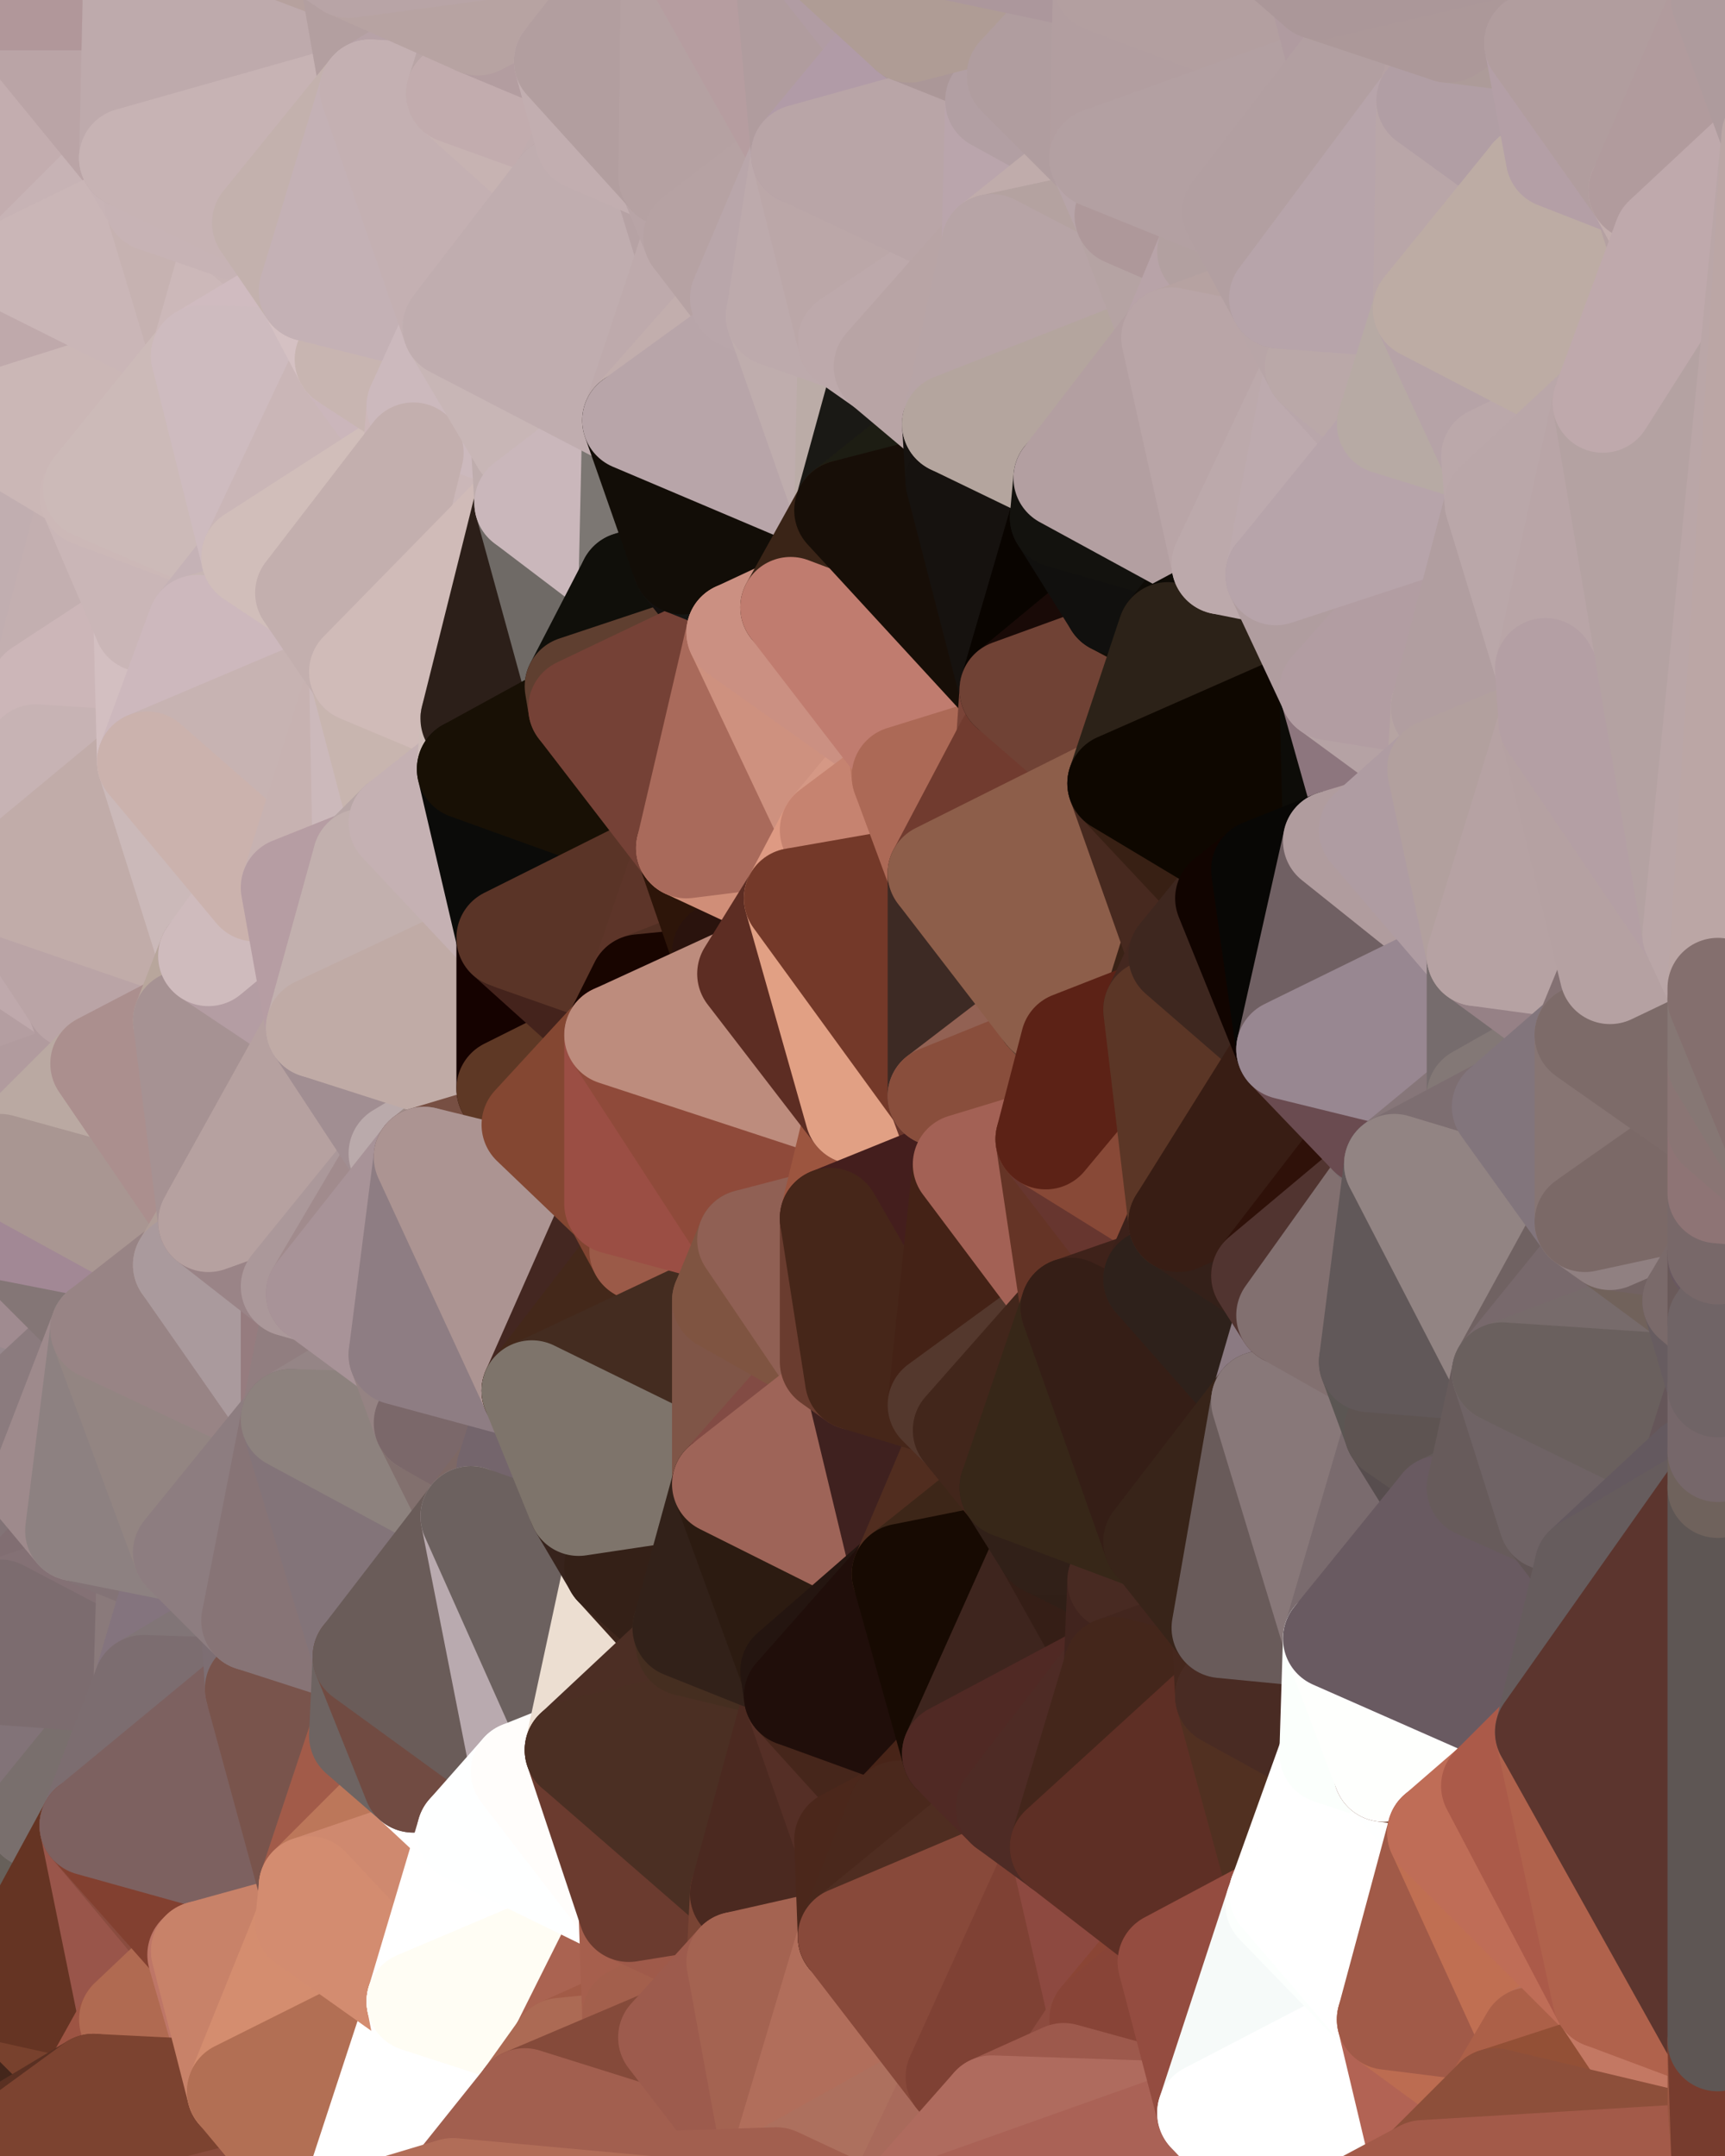 <?xml version="1.0" standalone="yes"?>
<svg width="480" height="600" xmlns="http://www.w3.org/2000/svg" version="1.1" ><rect width="100%" height="100%" fill="#808080" stroke="none"/><polygon points="-34,148 -34,518 -18,444" fill="rgba(164, 144, 156, 1)" stroke="rgba(164, 144, 156, 1)" stroke-width="28" stroke-linejoin="round"/>
		<polygon points="-18,222 -34,148 -18,444" fill="rgba(196, 173, 179, 1)" stroke="rgba(196, 173, 179, 1)" stroke-width="28" stroke-linejoin="round"/>
		<polygon points="-34,518 -19,500 -18,444" fill="rgba(115, 100, 105, 1)" stroke="rgba(115, 100, 105, 1)" stroke-width="28" stroke-linejoin="round"/>
		<polygon points="-19,204 -34,148 -18,222" fill="rgba(199, 178, 177, 1)" stroke="rgba(199, 178, 177, 1)" stroke-width="28" stroke-linejoin="round"/>
		<polygon points="-4,118 -34,148 -3,130" fill="rgba(201, 181, 183, 1)" stroke="rgba(201, 181, 183, 1)" stroke-width="28" stroke-linejoin="round"/>
		<polygon points="-3,574 -34,518 0,599" fill="rgba(70, 36, 26, 1)" stroke="rgba(70, 36, 26, 1)" stroke-width="28" stroke-linejoin="round"/>
		<polygon points="0,596 -3,574 0,599" fill="rgba(70, 37, 30, 1)" stroke="rgba(70, 37, 30, 1)" stroke-width="28" stroke-linejoin="round"/>
		<polygon points="-18,222 0,264 0,246" fill="rgba(197, 175, 178, 1)" stroke="rgba(197, 175, 178, 1)" stroke-width="28" stroke-linejoin="round"/>
		<polygon points="-18,222 0,288 0,264" fill="rgba(189, 166, 172, 1)" stroke="rgba(189, 166, 172, 1)" stroke-width="28" stroke-linejoin="round"/>
		<polygon points="-3,574 0,596 0,578" fill="rgba(69, 36, 29, 1)" stroke="rgba(69, 36, 29, 1)" stroke-width="28" stroke-linejoin="round"/>
		<polygon points="-18,222 0,306 0,288" fill="rgba(196, 173, 179, 1)" stroke="rgba(196, 173, 179, 1)" stroke-width="28" stroke-linejoin="round"/>
		<polygon points="-34,518 -3,574 0,554" fill="rgba(97, 83, 82, 1)" stroke="rgba(97, 83, 82, 1)" stroke-width="28" stroke-linejoin="round"/>
		<polygon points="-18,222 0,324 0,306" fill="rgba(189, 162, 167, 1)" stroke="rgba(189, 162, 167, 1)" stroke-width="28" stroke-linejoin="round"/>
		<polygon points="-18,222 -18,444 0,324" fill="rgba(158, 139, 143, 1)" stroke="rgba(158, 139, 143, 1)" stroke-width="28" stroke-linejoin="round"/>
		<polygon points="-18,444 0,342 0,324" fill="rgba(164, 144, 156, 1)" stroke="rgba(164, 144, 156, 1)" stroke-width="28" stroke-linejoin="round"/>
		<polygon points="-18,444 0,466 0,448" fill="rgba(129, 113, 116, 1)" stroke="rgba(129, 113, 116, 1)" stroke-width="28" stroke-linejoin="round"/>
		<polygon points="0,430 -18,444 0,448" fill="rgba(135, 120, 123, 1)" stroke="rgba(135, 120, 123, 1)" stroke-width="28" stroke-linejoin="round"/>
		<polygon points="-18,444 0,360 0,342" fill="rgba(157, 144, 138, 1)" stroke="rgba(157, 144, 138, 1)" stroke-width="28" stroke-linejoin="round"/>
		<polygon points="-18,444 0,378 0,360" fill="rgba(141, 125, 128, 1)" stroke="rgba(141, 125, 128, 1)" stroke-width="28" stroke-linejoin="round"/>
		<polygon points="0,396 -18,444 0,430" fill="rgba(133, 112, 117, 1)" stroke="rgba(133, 112, 117, 1)" stroke-width="28" stroke-linejoin="round"/>
		<polygon points="-18,444 0,396 0,378" fill="rgba(137, 121, 121, 1)" stroke="rgba(137, 121, 121, 1)" stroke-width="28" stroke-linejoin="round"/>
		<polygon points="-18,444 -19,500 0,466" fill="rgba(115, 98, 106, 1)" stroke="rgba(115, 98, 106, 1)" stroke-width="28" stroke-linejoin="round"/>
		<polygon points="-19,500 -4,488 0,466" fill="rgba(115, 100, 105, 1)" stroke="rgba(115, 100, 105, 1)" stroke-width="28" stroke-linejoin="round"/>
		<polygon points="-34,148 -4,118 6,74" fill="rgba(205, 184, 191, 1)" stroke="rgba(205, 184, 191, 1)" stroke-width="28" stroke-linejoin="round"/>
		<polygon points="0,0 -34,148 6,74" fill="rgba(200, 178, 180, 1)" stroke="rgba(200, 178, 180, 1)" stroke-width="28" stroke-linejoin="round"/>
		<polygon points="0,578 0,596 6,592" fill="rgba(69, 36, 29, 1)" stroke="rgba(69, 36, 29, 1)" stroke-width="28" stroke-linejoin="round"/>
		<polygon points="-4,488 -19,500 10,506" fill="rgba(112, 96, 109, 1)" stroke="rgba(112, 96, 109, 1)" stroke-width="28" stroke-linejoin="round"/>
		<polygon points="-19,204 -18,222 10,210" fill="rgba(195, 179, 180, 1)" stroke="rgba(195, 179, 180, 1)" stroke-width="28" stroke-linejoin="round"/>
		<polygon points="0,596 0,599 6,592" fill="rgba(68, 37, 32, 1)" stroke="rgba(68, 37, 32, 1)" stroke-width="28" stroke-linejoin="round"/>
		<polygon points="-19,204 10,210 11,192" fill="rgba(196, 173, 181, 1)" stroke="rgba(196, 173, 181, 1)" stroke-width="28" stroke-linejoin="round"/>
		<polygon points="-34,148 -19,204 11,192" fill="rgba(200, 179, 176, 1)" stroke="rgba(200, 179, 176, 1)" stroke-width="28" stroke-linejoin="round"/>
		<polygon points="0,396 0,430 11,414" fill="rgba(128, 112, 113, 1)" stroke="rgba(128, 112, 113, 1)" stroke-width="28" stroke-linejoin="round"/>
		<polygon points="-19,500 -34,518 10,506" fill="rgba(112, 98, 97, 1)" stroke="rgba(112, 98, 97, 1)" stroke-width="28" stroke-linejoin="round"/>
		<polygon points="-34,518 0,554 10,506" fill="rgba(102, 90, 92, 1)" stroke="rgba(102, 90, 92, 1)" stroke-width="28" stroke-linejoin="round"/>
		<polygon points="-18,222 0,246 10,210" fill="rgba(190, 172, 172, 1)" stroke="rgba(190, 172, 172, 1)" stroke-width="28" stroke-linejoin="round"/>
		<polygon points="11,414 0,430 21,426" fill="rgba(146, 131, 134, 1)" stroke="rgba(146, 131, 134, 1)" stroke-width="28" stroke-linejoin="round"/>
		<polygon points="0,264 0,288 21,278" fill="rgba(189, 170, 172, 1)" stroke="rgba(189, 170, 172, 1)" stroke-width="28" stroke-linejoin="round"/>
		<polygon points="-3,130 25,138 26,136" fill="rgba(212, 192, 194, 1)" stroke="rgba(212, 192, 194, 1)" stroke-width="28" stroke-linejoin="round"/>
		<polygon points="0,578 6,592 26,580" fill="rgba(87, 45, 31, 1)" stroke="rgba(87, 45, 31, 1)" stroke-width="28" stroke-linejoin="round"/>
		<polygon points="0,288 0,306 28,296" fill="rgba(185, 163, 166, 1)" stroke="rgba(185, 163, 166, 1)" stroke-width="28" stroke-linejoin="round"/>
		<polygon points="21,278 0,288 28,296" fill="rgba(180, 158, 161, 1)" stroke="rgba(180, 158, 161, 1)" stroke-width="28" stroke-linejoin="round"/>
		<polygon points="0,360 0,378 28,370" fill="rgba(152, 133, 135, 1)" stroke="rgba(152, 133, 135, 1)" stroke-width="28" stroke-linejoin="round"/>
		<polygon points="-4,118 -3,130 26,136" fill="rgba(208, 188, 189, 1)" stroke="rgba(208, 188, 189, 1)" stroke-width="28" stroke-linejoin="round"/>
		<polygon points="0,554 0,578 26,580" fill="rgba(89, 49, 37, 1)" stroke="rgba(89, 49, 37, 1)" stroke-width="28" stroke-linejoin="round"/>
		<polygon points="-3,130 11,192 25,138" fill="rgba(210, 188, 191, 1)" stroke="rgba(210, 188, 191, 1)" stroke-width="28" stroke-linejoin="round"/>
		<polygon points="0,430 0,448 21,426" fill="rgba(130, 115, 118, 1)" stroke="rgba(130, 115, 118, 1)" stroke-width="28" stroke-linejoin="round"/>
		<polygon points="-3,130 -34,148 11,192" fill="rgba(193, 174, 176, 1)" stroke="rgba(193, 174, 176, 1)" stroke-width="28" stroke-linejoin="round"/>
		<polygon points="0,554 -3,574 0,578" fill="rgba(68, 38, 27, 1)" stroke="rgba(68, 38, 27, 1)" stroke-width="28" stroke-linejoin="round"/>
		<polygon points="0,554 26,580 36,562" fill="rgba(120, 65, 45, 1)" stroke="rgba(120, 65, 45, 1)" stroke-width="28" stroke-linejoin="round"/>
		<polygon points="0,0 6,74 36,44" fill="rgba(195, 173, 175, 1)" stroke="rgba(195, 173, 175, 1)" stroke-width="28" stroke-linejoin="round"/>
		<polygon points="0,378 0,396 28,370" fill="rgba(151, 136, 141, 1)" stroke="rgba(151, 136, 141, 1)" stroke-width="28" stroke-linejoin="round"/>
		<polygon points="0,306 0,324 28,296" fill="rgba(177, 155, 158, 1)" stroke="rgba(177, 155, 158, 1)" stroke-width="28" stroke-linejoin="round"/>
		<polygon points="0,342 0,360 28,370" fill="rgba(160, 139, 144, 1)" stroke="rgba(160, 139, 144, 1)" stroke-width="28" stroke-linejoin="round"/>
		<polygon points="10,506 0,554 25,508" fill="rgba(103, 96, 90, 1)" stroke="rgba(103, 96, 90, 1)" stroke-width="28" stroke-linejoin="round"/>
		<polygon points="25,138 11,192 40,173" fill="rgba(195, 175, 176, 1)" stroke="rgba(195, 175, 176, 1)" stroke-width="28" stroke-linejoin="round"/>
		<polygon points="36,44 6,74 43,56" fill="rgba(199, 179, 181, 1)" stroke="rgba(199, 179, 181, 1)" stroke-width="28" stroke-linejoin="round"/>
		<polygon points="11,192 10,210 41,212" fill="rgba(192, 172, 174, 1)" stroke="rgba(192, 172, 174, 1)" stroke-width="28" stroke-linejoin="round"/>
		<polygon points="21,426 0,448 41,434" fill="rgba(129, 110, 114, 1)" stroke="rgba(129, 110, 114, 1)" stroke-width="28" stroke-linejoin="round"/>
		<polygon points="0,448 40,469 41,434" fill="rgba(132, 113, 117, 1)" stroke="rgba(132, 113, 117, 1)" stroke-width="28" stroke-linejoin="round"/>
		<polygon points="0,466 -4,488 40,469" fill="rgba(121, 104, 110, 1)" stroke="rgba(121, 104, 110, 1)" stroke-width="28" stroke-linejoin="round"/>
		<polygon points="-4,488 10,506 40,469" fill="rgba(130, 115, 120, 1)" stroke="rgba(130, 115, 120, 1)" stroke-width="28" stroke-linejoin="round"/>
		<polygon points="10,506 25,508 40,469" fill="rgba(121, 111, 109, 1)" stroke="rgba(121, 111, 109, 1)" stroke-width="28" stroke-linejoin="round"/>
		<polygon points="0,448 0,466 40,469" fill="rgba(124, 108, 111, 1)" stroke="rgba(124, 108, 111, 1)" stroke-width="28" stroke-linejoin="round"/>
		<polygon points="0,0 36,44 37,0" fill="rgba(186, 164, 166, 1)" stroke="rgba(186, 164, 166, 1)" stroke-width="28" stroke-linejoin="round"/>
		<polygon points="0,396 11,414 28,370" fill="rgba(139, 123, 126, 1)" stroke="rgba(139, 123, 126, 1)" stroke-width="28" stroke-linejoin="round"/>
		<polygon points="0,246 0,264 21,278" fill="rgba(191, 169, 172, 1)" stroke="rgba(191, 169, 172, 1)" stroke-width="28" stroke-linejoin="round"/>
		<polygon points="0,342 28,370 51,352" fill="rgba(132, 118, 118, 1)" stroke="rgba(132, 118, 118, 1)" stroke-width="28" stroke-linejoin="round"/>
		<polygon points="21,278 28,296 51,284" fill="rgba(177, 155, 158, 1)" stroke="rgba(177, 155, 158, 1)" stroke-width="28" stroke-linejoin="round"/>
		<polygon points="40,173 11,192 41,212" fill="rgba(204, 182, 184, 1)" stroke="rgba(204, 182, 184, 1)" stroke-width="28" stroke-linejoin="round"/>
		<polygon points="10,210 0,246 41,212" fill="rgba(199, 179, 180, 1)" stroke="rgba(199, 179, 180, 1)" stroke-width="28" stroke-linejoin="round"/>
		<polygon points="25,508 0,554 36,562" fill="rgba(101, 52, 35, 1)" stroke="rgba(101, 52, 35, 1)" stroke-width="28" stroke-linejoin="round"/>
		<polygon points="6,74 -4,118 56,99" fill="rgba(191, 169, 171, 1)" stroke="rgba(191, 169, 171, 1)" stroke-width="28" stroke-linejoin="round"/>
		<polygon points="-4,118 26,136 56,99" fill="rgba(203, 183, 182, 1)" stroke="rgba(203, 183, 182, 1)" stroke-width="28" stroke-linejoin="round"/>
		<polygon points="25,508 36,562 55,544" fill="rgba(153, 85, 74, 1)" stroke="rgba(153, 85, 74, 1)" stroke-width="28" stroke-linejoin="round"/>
		<polygon points="0,324 0,342 51,352" fill="rgba(162, 136, 149, 1)" stroke="rgba(162, 136, 149, 1)" stroke-width="28" stroke-linejoin="round"/>
		<polygon points="21,278 51,284 58,266" fill="rgba(182, 160, 163, 1)" stroke="rgba(182, 160, 163, 1)" stroke-width="28" stroke-linejoin="round"/>
		<polygon points="0,246 21,278 58,266" fill="rgba(186, 164, 166, 1)" stroke="rgba(186, 164, 166, 1)" stroke-width="28" stroke-linejoin="round"/>
		<polygon points="28,296 0,324 58,340" fill="rgba(186, 169, 162, 1)" stroke="rgba(186, 169, 162, 1)" stroke-width="28" stroke-linejoin="round"/>
		<polygon points="0,324 51,352 58,340" fill="rgba(169, 150, 146, 1)" stroke="rgba(169, 150, 146, 1)" stroke-width="28" stroke-linejoin="round"/>
		<polygon points="25,508 55,544 56,543" fill="rgba(138, 76, 63, 1)" stroke="rgba(138, 76, 63, 1)" stroke-width="28" stroke-linejoin="round"/>
		<polygon points="43,56 6,74 56,99" fill="rgba(202, 182, 183, 1)" stroke="rgba(202, 182, 183, 1)" stroke-width="28" stroke-linejoin="round"/>
		<polygon points="36,562 26,580 66,582" fill="rgba(157, 84, 67, 1)" stroke="rgba(157, 84, 67, 1)" stroke-width="28" stroke-linejoin="round"/>
		<polygon points="41,212 0,246 58,266" fill="rgba(193, 172, 169, 1)" stroke="rgba(193, 172, 169, 1)" stroke-width="28" stroke-linejoin="round"/>
		<polygon points="40,173 41,212 55,174" fill="rgba(211, 191, 193, 1)" stroke="rgba(211, 191, 193, 1)" stroke-width="28" stroke-linejoin="round"/>
		<polygon points="41,434 40,469 51,432" fill="rgba(138, 122, 123, 1)" stroke="rgba(138, 122, 123, 1)" stroke-width="28" stroke-linejoin="round"/>
		<polygon points="21,426 41,434 51,432" fill="rgba(131, 115, 118, 1)" stroke="rgba(131, 115, 118, 1)" stroke-width="28" stroke-linejoin="round"/>
		<polygon points="51,432 40,469 70,451" fill="rgba(132, 116, 126, 1)" stroke="rgba(132, 116, 126, 1)" stroke-width="28" stroke-linejoin="round"/>
		<polygon points="40,173 55,174 70,155" fill="rgba(207, 187, 188, 1)" stroke="rgba(207, 187, 188, 1)" stroke-width="28" stroke-linejoin="round"/>
		<polygon points="25,138 40,173 70,155" fill="rgba(202, 182, 183, 1)" stroke="rgba(202, 182, 183, 1)" stroke-width="28" stroke-linejoin="round"/>
		<polygon points="43,56 56,99 66,64" fill="rgba(198, 178, 177, 1)" stroke="rgba(198, 178, 177, 1)" stroke-width="28" stroke-linejoin="round"/>
		<polygon points="41,212 58,266 71,248" fill="rgba(203, 185, 185, 1)" stroke="rgba(203, 185, 185, 1)" stroke-width="28" stroke-linejoin="round"/>
		<polygon points="26,136 25,138 70,155" fill="rgba(204, 184, 183, 1)" stroke="rgba(204, 184, 183, 1)" stroke-width="28" stroke-linejoin="round"/>
		<polygon points="0,0 37,0 67,-29" fill="rgba(177, 151, 154, 1)" stroke="rgba(177, 151, 154, 1)" stroke-width="28" stroke-linejoin="round"/>
		<polygon points="11,414 21,426 28,370" fill="rgba(158, 138, 140, 1)" stroke="rgba(158, 138, 140, 1)" stroke-width="28" stroke-linejoin="round"/>
		<polygon points="70,451 40,469 71,470" fill="rgba(129, 117, 119, 1)" stroke="rgba(129, 117, 119, 1)" stroke-width="28" stroke-linejoin="round"/>
		<polygon points="55,544 36,562 66,582" fill="rgba(176, 106, 81, 1)" stroke="rgba(176, 106, 81, 1)" stroke-width="28" stroke-linejoin="round"/>
		<polygon points="51,284 28,296 58,340" fill="rgba(171, 143, 142, 1)" stroke="rgba(171, 143, 142, 1)" stroke-width="28" stroke-linejoin="round"/>
		<polygon points="28,370 21,426 51,432" fill="rgba(141, 129, 129, 1)" stroke="rgba(141, 129, 129, 1)" stroke-width="28" stroke-linejoin="round"/>
		<polygon points="28,370 51,432 81,395" fill="rgba(147, 133, 130, 1)" stroke="rgba(147, 133, 130, 1)" stroke-width="28" stroke-linejoin="round"/>
		<polygon points="51,352 28,370 81,395" fill="rgba(152, 132, 133, 1)" stroke="rgba(152, 132, 133, 1)" stroke-width="28" stroke-linejoin="round"/>
		<polygon points="58,340 51,352 81,358" fill="rgba(176, 157, 151, 1)" stroke="rgba(176, 157, 151, 1)" stroke-width="28" stroke-linejoin="round"/>
		<polygon points="56,99 26,136 70,155" fill="rgba(204, 186, 184, 1)" stroke="rgba(204, 186, 184, 1)" stroke-width="28" stroke-linejoin="round"/>
		<polygon points="56,543 85,535 86,525" fill="rgba(180, 107, 90, 1)" stroke="rgba(180, 107, 90, 1)" stroke-width="28" stroke-linejoin="round"/>
		<polygon points="66,64 56,99 86,81" fill="rgba(204, 184, 185, 1)" stroke="rgba(204, 184, 185, 1)" stroke-width="28" stroke-linejoin="round"/>
		<polygon points="73,62 66,64 86,81" fill="rgba(200, 180, 181, 1)" stroke="rgba(200, 180, 181, 1)" stroke-width="28" stroke-linejoin="round"/>
		<polygon points="70,155 55,174 85,165" fill="rgba(197, 178, 182, 1)" stroke="rgba(197, 178, 182, 1)" stroke-width="28" stroke-linejoin="round"/>
		<polygon points="40,469 25,508 71,470" fill="rgba(124, 109, 112, 1)" stroke="rgba(124, 109, 112, 1)" stroke-width="28" stroke-linejoin="round"/>
		<polygon points="58,266 51,284 88,286" fill="rgba(184, 166, 156, 1)" stroke="rgba(184, 166, 156, 1)" stroke-width="28" stroke-linejoin="round"/>
		<polygon points="25,508 56,543 86,525" fill="rgba(130, 64, 48, 1)" stroke="rgba(130, 64, 48, 1)" stroke-width="28" stroke-linejoin="round"/>
		<polygon points="71,470 25,508 86,525" fill="rgba(125, 97, 96, 1)" stroke="rgba(125, 97, 96, 1)" stroke-width="28" stroke-linejoin="round"/>
		<polygon points="81,358 51,352 81,395" fill="rgba(170, 154, 157, 1)" stroke="rgba(170, 154, 157, 1)" stroke-width="28" stroke-linejoin="round"/>
		<polygon points="36,44 43,56 73,62" fill="rgba(200, 180, 182, 1)" stroke="rgba(200, 180, 182, 1)" stroke-width="28" stroke-linejoin="round"/>
		<polygon points="43,56 66,64 73,62" fill="rgba(199, 179, 181, 1)" stroke="rgba(199, 179, 181, 1)" stroke-width="28" stroke-linejoin="round"/>
		<polygon points="56,543 55,544 66,582" fill="rgba(190, 118, 103, 1)" stroke="rgba(190, 118, 103, 1)" stroke-width="28" stroke-linejoin="round"/>
		<polygon points="6,592 0,599 26,580" fill="rgba(90, 48, 34, 1)" stroke="rgba(90, 48, 34, 1)" stroke-width="28" stroke-linejoin="round"/>
		<polygon points="86,81 56,99 96,100" fill="rgba(208, 187, 192, 1)" stroke="rgba(208, 187, 192, 1)" stroke-width="28" stroke-linejoin="round"/>
		<polygon points="67,-29 37,0 97,-9" fill="rgba(180, 157, 163, 1)" stroke="rgba(180, 157, 163, 1)" stroke-width="28" stroke-linejoin="round"/>
		<polygon points="66,582 0,599 96,618" fill="rgba(138, 76, 61, 1)" stroke="rgba(138, 76, 61, 1)" stroke-width="28" stroke-linejoin="round"/>
		<polygon points="81,358 81,395 88,360" fill="rgba(150, 124, 127, 1)" stroke="rgba(150, 124, 127, 1)" stroke-width="28" stroke-linejoin="round"/>
		<polygon points="51,284 58,340 88,286" fill="rgba(166, 146, 147, 1)" stroke="rgba(166, 146, 147, 1)" stroke-width="28" stroke-linejoin="round"/>
		<polygon points="81,247 58,266 88,286" fill="rgba(180, 157, 163, 1)" stroke="rgba(180, 157, 163, 1)" stroke-width="28" stroke-linejoin="round"/>
		<polygon points="71,248 58,266 81,247" fill="rgba(207, 187, 189, 1)" stroke="rgba(207, 187, 189, 1)" stroke-width="28" stroke-linejoin="round"/>
		<polygon points="26,580 0,599 66,582" fill="rgba(124, 67, 48, 1)" stroke="rgba(124, 67, 48, 1)" stroke-width="28" stroke-linejoin="round"/>
		<polygon points="85,165 55,174 100,187" fill="rgba(200, 182, 180, 1)" stroke="rgba(200, 182, 180, 1)" stroke-width="28" stroke-linejoin="round"/>
		<polygon points="70,451 71,470 101,461" fill="rgba(125, 110, 115, 1)" stroke="rgba(125, 110, 115, 1)" stroke-width="28" stroke-linejoin="round"/>
		<polygon points="56,543 66,582 85,535" fill="rgba(200, 130, 105, 1)" stroke="rgba(200, 130, 105, 1)" stroke-width="28" stroke-linejoin="round"/>
		<polygon points="97,-9 37,0 103,25" fill="rgba(182, 161, 158, 1)" stroke="rgba(182, 161, 158, 1)" stroke-width="28" stroke-linejoin="round"/>
		<polygon points="37,0 36,44 103,25" fill="rgba(190, 170, 172, 1)" stroke="rgba(190, 170, 172, 1)" stroke-width="28" stroke-linejoin="round"/>
		<polygon points="36,44 73,62 103,25" fill="rgba(199, 179, 180, 1)" stroke="rgba(199, 179, 180, 1)" stroke-width="28" stroke-linejoin="round"/>
		<polygon points="71,470 100,483 101,461" fill="rgba(130, 116, 116, 1)" stroke="rgba(130, 116, 116, 1)" stroke-width="28" stroke-linejoin="round"/>
		<polygon points="55,174 41,212 100,187" fill="rgba(205, 184, 189, 1)" stroke="rgba(205, 184, 189, 1)" stroke-width="28" stroke-linejoin="round"/>
		<polygon points="41,212 81,247 100,187" fill="rgba(199, 179, 178, 1)" stroke="rgba(199, 179, 178, 1)" stroke-width="28" stroke-linejoin="round"/>
		<polygon points="71,470 86,525 100,483" fill="rgba(121, 84, 76, 1)" stroke="rgba(121, 84, 76, 1)" stroke-width="28" stroke-linejoin="round"/>
		<polygon points="56,99 70,155 96,100" fill="rgba(206, 187, 191, 1)" stroke="rgba(206, 187, 191, 1)" stroke-width="28" stroke-linejoin="round"/>
		<polygon points="51,432 70,451 81,395" fill="rgba(141, 125, 128, 1)" stroke="rgba(141, 125, 128, 1)" stroke-width="28" stroke-linejoin="round"/>
		<polygon points="41,212 71,248 81,247" fill="rgba(203, 178, 173, 1)" stroke="rgba(203, 178, 173, 1)" stroke-width="28" stroke-linejoin="round"/>
		<polygon points="88,360 81,395 111,377" fill="rgba(145, 126, 128, 1)" stroke="rgba(145, 126, 128, 1)" stroke-width="28" stroke-linejoin="round"/>
		<polygon points="58,340 81,358 111,321" fill="rgba(154, 132, 135, 1)" stroke="rgba(154, 132, 135, 1)" stroke-width="28" stroke-linejoin="round"/>
		<polygon points="88,286 58,340 111,321" fill="rgba(182, 161, 160, 1)" stroke="rgba(182, 161, 160, 1)" stroke-width="28" stroke-linejoin="round"/>
		<polygon points="100,187 81,247 101,239" fill="rgba(199, 178, 177, 1)" stroke="rgba(199, 178, 177, 1)" stroke-width="28" stroke-linejoin="round"/>
		<polygon points="96,100 70,155 115,126" fill="rgba(202, 182, 183, 1)" stroke="rgba(202, 182, 183, 1)" stroke-width="28" stroke-linejoin="round"/>
		<polygon points="100,187 101,239 111,229" fill="rgba(204, 185, 187, 1)" stroke="rgba(204, 185, 187, 1)" stroke-width="28" stroke-linejoin="round"/>
		<polygon points="81,358 88,360 111,321" fill="rgba(171, 152, 154, 1)" stroke="rgba(171, 152, 154, 1)" stroke-width="28" stroke-linejoin="round"/>
		<polygon points="96,100 115,126 116,113" fill="rgba(203, 182, 187, 1)" stroke="rgba(203, 182, 187, 1)" stroke-width="28" stroke-linejoin="round"/>
		<polygon points="85,535 66,582 116,557" fill="rgba(212, 141, 111, 1)" stroke="rgba(212, 141, 111, 1)" stroke-width="28" stroke-linejoin="round"/>
		<polygon points="100,483 86,525 115,496" fill="rgba(162, 91, 73, 1)" stroke="rgba(162, 91, 73, 1)" stroke-width="28" stroke-linejoin="round"/>
		<polygon points="111,377 81,395 118,396" fill="rgba(149, 133, 134, 1)" stroke="rgba(149, 133, 134, 1)" stroke-width="28" stroke-linejoin="round"/>
		<polygon points="70,155 85,165 115,126" fill="rgba(209, 190, 186, 1)" stroke="rgba(209, 190, 186, 1)" stroke-width="28" stroke-linejoin="round"/>
		<polygon points="81,247 88,286 101,239" fill="rgba(182, 157, 163, 1)" stroke="rgba(182, 157, 163, 1)" stroke-width="28" stroke-linejoin="round"/>
		<polygon points="86,81 96,100 126,91" fill="rgba(213, 193, 195, 1)" stroke="rgba(213, 193, 195, 1)" stroke-width="28" stroke-linejoin="round"/>
		<polygon points="96,100 116,113 126,91" fill="rgba(200, 181, 177, 1)" stroke="rgba(200, 181, 177, 1)" stroke-width="28" stroke-linejoin="round"/>
		<polygon points="81,395 70,451 101,461" fill="rgba(135, 116, 118, 1)" stroke="rgba(135, 116, 118, 1)" stroke-width="28" stroke-linejoin="round"/>
		<polygon points="81,395 101,461 131,422" fill="rgba(131, 116, 121, 1)" stroke="rgba(131, 116, 121, 1)" stroke-width="28" stroke-linejoin="round"/>
		<polygon points="118,396 81,395 131,422" fill="rgba(141, 130, 126, 1)" stroke="rgba(141, 130, 126, 1)" stroke-width="28" stroke-linejoin="round"/>
		<polygon points="100,187 130,214 131,200" fill="rgba(198, 174, 174, 1)" stroke="rgba(198, 174, 174, 1)" stroke-width="28" stroke-linejoin="round"/>
		<polygon points="115,496 86,525 130,510" fill="rgba(188, 119, 90, 1)" stroke="rgba(188, 119, 90, 1)" stroke-width="28" stroke-linejoin="round"/>
		<polygon points="100,187 111,229 130,214" fill="rgba(200, 181, 175, 1)" stroke="rgba(200, 181, 175, 1)" stroke-width="28" stroke-linejoin="round"/>
		<polygon points="66,582 96,618 116,557" fill="rgba(178, 111, 84, 1)" stroke="rgba(178, 111, 84, 1)" stroke-width="28" stroke-linejoin="round"/>
		<polygon points="97,-9 103,25 133,7" fill="rgba(179, 159, 160, 1)" stroke="rgba(179, 159, 160, 1)" stroke-width="28" stroke-linejoin="round"/>
		<polygon points="103,25 127,26 133,7" fill="rgba(183, 162, 167, 1)" stroke="rgba(183, 162, 167, 1)" stroke-width="28" stroke-linejoin="round"/>
		<polygon points="86,525 116,557 130,510" fill="rgba(207, 137, 111, 1)" stroke="rgba(207, 137, 111, 1)" stroke-width="28" stroke-linejoin="round"/>
		<polygon points="116,557 96,618 126,609" fill="rgba(255, 255, 255, 1)" stroke="rgba(255, 255, 255, 1)" stroke-width="28" stroke-linejoin="round"/>
		<polygon points="111,321 88,360 118,322" fill="rgba(161, 139, 141, 1)" stroke="rgba(161, 139, 141, 1)" stroke-width="28" stroke-linejoin="round"/>
		<polygon points="86,525 85,535 116,557" fill="rgba(211, 140, 112, 1)" stroke="rgba(211, 140, 112, 1)" stroke-width="28" stroke-linejoin="round"/>
		<polygon points="73,62 86,81 103,25" fill="rgba(195, 177, 173, 1)" stroke="rgba(195, 177, 173, 1)" stroke-width="28" stroke-linejoin="round"/>
		<polygon points="118,396 131,422 141,409" fill="rgba(130, 112, 110, 1)" stroke="rgba(130, 112, 110, 1)" stroke-width="28" stroke-linejoin="round"/>
		<polygon points="88,286 111,321 141,303" fill="rgba(161, 142, 146, 1)" stroke="rgba(161, 142, 146, 1)" stroke-width="28" stroke-linejoin="round"/>
		<polygon points="111,321 118,322 141,303" fill="rgba(186, 170, 171, 1)" stroke="rgba(186, 170, 171, 1)" stroke-width="28" stroke-linejoin="round"/>
		<polygon points="111,229 101,239 141,261" fill="rgba(184, 166, 166, 1)" stroke="rgba(184, 166, 166, 1)" stroke-width="28" stroke-linejoin="round"/>
		<polygon points="101,239 88,286 141,261" fill="rgba(194, 176, 174, 1)" stroke="rgba(194, 176, 174, 1)" stroke-width="28" stroke-linejoin="round"/>
		<polygon points="88,360 111,377 118,322" fill="rgba(168, 147, 152, 1)" stroke="rgba(168, 147, 152, 1)" stroke-width="28" stroke-linejoin="round"/>
		<polygon points="115,496 130,510 145,493" fill="rgba(255, 255, 255, 1)" stroke="rgba(255, 255, 255, 1)" stroke-width="28" stroke-linejoin="round"/>
		<polygon points="116,113 115,126 145,123" fill="rgba(205, 183, 185, 1)" stroke="rgba(205, 183, 185, 1)" stroke-width="28" stroke-linejoin="round"/>
		<polygon points="101,461 100,483 115,496" fill="rgba(110, 100, 98, 1)" stroke="rgba(110, 100, 98, 1)" stroke-width="28" stroke-linejoin="round"/>
		<polygon points="145,123 115,126 146,140" fill="rgba(199, 179, 181, 1)" stroke="rgba(199, 179, 181, 1)" stroke-width="28" stroke-linejoin="round"/>
		<polygon points="116,557 126,609 146,584" fill="rgba(255, 255, 255, 1)" stroke="rgba(255, 255, 255, 1)" stroke-width="28" stroke-linejoin="round"/>
		<polygon points="103,25 86,81 126,91" fill="rgba(196, 177, 181, 1)" stroke="rgba(196, 177, 181, 1)" stroke-width="28" stroke-linejoin="round"/>
		<polygon points="111,377 118,396 148,387" fill="rgba(149, 131, 131, 1)" stroke="rgba(149, 131, 131, 1)" stroke-width="28" stroke-linejoin="round"/>
		<polygon points="118,396 141,409 148,387" fill="rgba(123, 104, 106, 1)" stroke="rgba(123, 104, 106, 1)" stroke-width="28" stroke-linejoin="round"/>
		<polygon points="141,303 118,322 148,313" fill="rgba(160, 141, 137, 1)" stroke="rgba(160, 141, 137, 1)" stroke-width="28" stroke-linejoin="round"/>
		<polygon points="115,126 100,187 146,140" fill="rgba(203, 183, 184, 1)" stroke="rgba(203, 183, 184, 1)" stroke-width="28" stroke-linejoin="round"/>
		<polygon points="101,461 115,496 145,493" fill="rgba(113, 75, 66, 1)" stroke="rgba(113, 75, 66, 1)" stroke-width="28" stroke-linejoin="round"/>
		<polygon points="126,91 116,113 145,123" fill="rgba(204, 185, 189, 1)" stroke="rgba(204, 185, 189, 1)" stroke-width="28" stroke-linejoin="round"/>
		<polygon points="141,261 88,286 141,303" fill="rgba(192, 171, 166, 1)" stroke="rgba(192, 171, 166, 1)" stroke-width="28" stroke-linejoin="round"/>
		<polygon points="103,25 126,91 127,26" fill="rgba(196, 176, 178, 1)" stroke="rgba(196, 176, 178, 1)" stroke-width="28" stroke-linejoin="round"/>
		<polygon points="85,165 100,187 115,126" fill="rgba(195, 175, 174, 1)" stroke="rgba(195, 175, 174, 1)" stroke-width="28" stroke-linejoin="round"/>
		<polygon points="127,26 126,91 156,52" fill="rgba(196, 176, 178, 1)" stroke="rgba(196, 176, 178, 1)" stroke-width="28" stroke-linejoin="round"/>
		<polygon points="116,557 146,584 156,570" fill="rgba(255, 255, 255, 1)" stroke="rgba(255, 255, 255, 1)" stroke-width="28" stroke-linejoin="round"/>
		<polygon points="133,7 127,26 157,17" fill="rgba(185, 165, 166, 1)" stroke="rgba(185, 165, 166, 1)" stroke-width="28" stroke-linejoin="round"/>
		<polygon points="100,187 131,200 146,140" fill="rgba(208, 187, 184, 1)" stroke="rgba(208, 187, 184, 1)" stroke-width="28" stroke-linejoin="round"/>
		<polygon points="130,214 111,229 141,261" fill="rgba(197, 177, 179, 1)" stroke="rgba(197, 177, 179, 1)" stroke-width="28" stroke-linejoin="round"/>
		<polygon points="160,191 131,200 161,197" fill="rgba(44, 38, 38, 1)" stroke="rgba(44, 38, 38, 1)" stroke-width="28" stroke-linejoin="round"/>
		<polygon points="141,409 131,422 161,419" fill="rgba(125, 104, 101, 1)" stroke="rgba(125, 104, 101, 1)" stroke-width="28" stroke-linejoin="round"/>
		<polygon points="127,26 156,52 163,39" fill="rgba(199, 179, 178, 1)" stroke="rgba(199, 179, 178, 1)" stroke-width="28" stroke-linejoin="round"/>
		<polygon points="157,17 127,26 163,39" fill="rgba(194, 172, 174, 1)" stroke="rgba(194, 172, 174, 1)" stroke-width="28" stroke-linejoin="round"/>
		<polygon points="131,200 130,214 161,197" fill="rgba(206, 188, 184, 1)" stroke="rgba(206, 188, 184, 1)" stroke-width="28" stroke-linejoin="round"/>
		<polygon points="146,140 131,200 160,191" fill="rgba(44, 31, 25, 1)" stroke="rgba(44, 31, 25, 1)" stroke-width="28" stroke-linejoin="round"/>
		<polygon points="161,419 131,422 171,436" fill="rgba(115, 106, 101, 1)" stroke="rgba(115, 106, 101, 1)" stroke-width="28" stroke-linejoin="round"/>
		<polygon points="148,313 118,322 171,335" fill="rgba(119, 79, 67, 1)" stroke="rgba(119, 79, 67, 1)" stroke-width="28" stroke-linejoin="round"/>
		<polygon points="141,261 141,303 171,288" fill="rgba(21, 2, 0, 1)" stroke="rgba(21, 2, 0, 1)" stroke-width="28" stroke-linejoin="round"/>
		<polygon points="141,303 148,313 171,288" fill="rgba(94, 56, 37, 1)" stroke="rgba(94, 56, 37, 1)" stroke-width="28" stroke-linejoin="round"/>
		<polygon points="148,387 141,409 161,419" fill="rgba(116, 101, 108, 1)" stroke="rgba(116, 101, 108, 1)" stroke-width="28" stroke-linejoin="round"/>
		<polygon points="118,322 111,377 148,387" fill="rgba(142, 125, 131, 1)" stroke="rgba(142, 125, 131, 1)" stroke-width="28" stroke-linejoin="round"/>
		<polygon points="131,422 101,461 145,493" fill="rgba(106, 92, 89, 1)" stroke="rgba(106, 92, 89, 1)" stroke-width="28" stroke-linejoin="round"/>
		<polygon points="146,140 160,191 175,162" fill="rgba(111, 106, 102, 1)" stroke="rgba(111, 106, 102, 1)" stroke-width="28" stroke-linejoin="round"/>
		<polygon points="130,510 116,557 175,532" fill="rgba(255, 255, 255, 1)" stroke="rgba(255, 255, 255, 1)" stroke-width="28" stroke-linejoin="round"/>
		<polygon points="118,322 148,387 171,335" fill="rgba(172, 148, 146, 1)" stroke="rgba(172, 148, 146, 1)" stroke-width="28" stroke-linejoin="round"/>
		<polygon points="131,422 145,493 160,487" fill="rgba(185, 170, 175, 1)" stroke="rgba(185, 170, 175, 1)" stroke-width="28" stroke-linejoin="round"/>
		<polygon points="116,557 156,570 175,532" fill="rgba(255, 253, 244, 1)" stroke="rgba(255, 253, 244, 1)" stroke-width="28" stroke-linejoin="round"/>
		<polygon points="131,422 160,487 171,436" fill="rgba(108, 97, 95, 1)" stroke="rgba(108, 97, 95, 1)" stroke-width="28" stroke-linejoin="round"/>
		<polygon points="141,261 171,288 178,274" fill="rgba(68, 35, 28, 1)" stroke="rgba(68, 35, 28, 1)" stroke-width="28" stroke-linejoin="round"/>
		<polygon points="171,335 148,387 178,348" fill="rgba(68, 39, 33, 1)" stroke="rgba(68, 39, 33, 1)" stroke-width="28" stroke-linejoin="round"/>
		<polygon points="145,123 146,140 176,117" fill="rgba(191, 173, 173, 1)" stroke="rgba(191, 173, 173, 1)" stroke-width="28" stroke-linejoin="round"/>
		<polygon points="126,91 145,123 176,117" fill="rgba(200, 182, 182, 1)" stroke="rgba(200, 182, 182, 1)" stroke-width="28" stroke-linejoin="round"/>
		<polygon points="175,532 156,570 176,561" fill="rgba(170, 99, 81, 1)" stroke="rgba(170, 99, 81, 1)" stroke-width="28" stroke-linejoin="round"/>
		<polygon points="145,493 130,510 175,532" fill="rgba(254, 255, 255, 1)" stroke="rgba(254, 255, 255, 1)" stroke-width="28" stroke-linejoin="round"/>
		<polygon points="160,487 145,493 175,532" fill="rgba(255, 253, 251, 1)" stroke="rgba(255, 253, 251, 1)" stroke-width="28" stroke-linejoin="round"/>
		<polygon points="163,39 156,52 186,49" fill="rgba(192, 172, 174, 1)" stroke="rgba(192, 172, 174, 1)" stroke-width="28" stroke-linejoin="round"/>
		<polygon points="133,7 157,17 187,-21" fill="rgba(179, 157, 160, 1)" stroke="rgba(179, 157, 160, 1)" stroke-width="28" stroke-linejoin="round"/>
		<polygon points="176,561 156,570 186,567" fill="rgba(162, 91, 71, 1)" stroke="rgba(162, 91, 71, 1)" stroke-width="28" stroke-linejoin="round"/>
		<polygon points="171,436 160,487 191,458" fill="rgba(236, 222, 209, 1)" stroke="rgba(236, 222, 209, 1)" stroke-width="28" stroke-linejoin="round"/>
		<polygon points="190,453 171,436 191,458" fill="rgba(61, 37, 27, 1)" stroke="rgba(61, 37, 27, 1)" stroke-width="28" stroke-linejoin="round"/>
		<polygon points="130,214 141,261 191,236" fill="rgba(11, 11, 9, 1)" stroke="rgba(11, 11, 9, 1)" stroke-width="28" stroke-linejoin="round"/>
		<polygon points="161,197 130,214 191,236" fill="rgba(24, 16, 5, 1)" stroke="rgba(24, 16, 5, 1)" stroke-width="28" stroke-linejoin="round"/>
		<polygon points="146,140 175,162 176,117" fill="rgba(202, 183, 187, 1)" stroke="rgba(202, 183, 187, 1)" stroke-width="28" stroke-linejoin="round"/>
		<polygon points="156,52 176,117 193,66" fill="rgba(194, 174, 175, 1)" stroke="rgba(194, 174, 175, 1)" stroke-width="28" stroke-linejoin="round"/>
		<polygon points="186,49 156,52 193,66" fill="rgba(182, 162, 164, 1)" stroke="rgba(182, 162, 164, 1)" stroke-width="28" stroke-linejoin="round"/>
		<polygon points="141,261 178,274 191,236" fill="rgba(90, 52, 39, 1)" stroke="rgba(90, 52, 39, 1)" stroke-width="28" stroke-linejoin="round"/>
		<polygon points="176,117 175,162 190,157" fill="rgba(124, 119, 115, 1)" stroke="rgba(124, 119, 115, 1)" stroke-width="28" stroke-linejoin="round"/>
		<polygon points="97,-9 133,7 187,-21" fill="rgba(183, 163, 162, 1)" stroke="rgba(183, 163, 162, 1)" stroke-width="28" stroke-linejoin="round"/>
		<polygon points="156,52 126,91 176,117" fill="rgba(192, 173, 175, 1)" stroke="rgba(192, 173, 175, 1)" stroke-width="28" stroke-linejoin="round"/>
		<polygon points="171,288 148,313 171,335" fill="rgba(132, 71, 50, 1)" stroke="rgba(132, 71, 50, 1)" stroke-width="28" stroke-linejoin="round"/>
		<polygon points="161,419 171,436 201,413" fill="rgba(55, 35, 28, 1)" stroke="rgba(55, 35, 28, 1)" stroke-width="28" stroke-linejoin="round"/>
		<polygon points="191,236 178,274 201,265" fill="rgba(93, 53, 41, 1)" stroke="rgba(93, 53, 41, 1)" stroke-width="28" stroke-linejoin="round"/>
		<polygon points="156,570 146,584 186,567" fill="rgba(172, 106, 84, 1)" stroke="rgba(172, 106, 84, 1)" stroke-width="28" stroke-linejoin="round"/>
		<polygon points="175,532 176,561 205,546" fill="rgba(166, 95, 77, 1)" stroke="rgba(166, 95, 77, 1)" stroke-width="28" stroke-linejoin="round"/>
		<polygon points="176,561 186,567 205,546" fill="rgba(163, 95, 76, 1)" stroke="rgba(163, 95, 76, 1)" stroke-width="28" stroke-linejoin="round"/>
		<polygon points="190,157 175,162 205,176" fill="rgba(33, 27, 27, 1)" stroke="rgba(33, 27, 27, 1)" stroke-width="28" stroke-linejoin="round"/>
		<polygon points="178,348 148,387 201,362" fill="rgba(68, 40, 26, 1)" stroke="rgba(68, 40, 26, 1)" stroke-width="28" stroke-linejoin="round"/>
		<polygon points="193,66 176,117 206,83" fill="rgba(190, 170, 172, 1)" stroke="rgba(190, 170, 172, 1)" stroke-width="28" stroke-linejoin="round"/>
		<polygon points="175,162 160,191 205,176" fill="rgba(16, 15, 10, 1)" stroke="rgba(16, 15, 10, 1)" stroke-width="28" stroke-linejoin="round"/>
		<polygon points="201,265 178,274 208,271" fill="rgba(81, 47, 35, 1)" stroke="rgba(81, 47, 35, 1)" stroke-width="28" stroke-linejoin="round"/>
		<polygon points="171,335 178,348 208,345" fill="rgba(129, 68, 49, 1)" stroke="rgba(129, 68, 49, 1)" stroke-width="28" stroke-linejoin="round"/>
		<polygon points="178,348 201,362 208,345" fill="rgba(155, 90, 72, 1)" stroke="rgba(155, 90, 72, 1)" stroke-width="28" stroke-linejoin="round"/>
		<polygon points="175,532 205,546 206,527" fill="rgba(159, 90, 74, 1)" stroke="rgba(159, 90, 74, 1)" stroke-width="28" stroke-linejoin="round"/>
		<polygon points="160,191 161,197 205,176" fill="rgba(95, 63, 48, 1)" stroke="rgba(95, 63, 48, 1)" stroke-width="28" stroke-linejoin="round"/>
		<polygon points="148,387 201,413 201,362" fill="rgba(68, 44, 32, 1)" stroke="rgba(68, 44, 32, 1)" stroke-width="28" stroke-linejoin="round"/>
		<polygon points="171,436 190,453 201,413" fill="rgba(52, 32, 23, 1)" stroke="rgba(52, 32, 23, 1)" stroke-width="28" stroke-linejoin="round"/>
		<polygon points="148,387 161,419 201,413" fill="rgba(126, 116, 107, 1)" stroke="rgba(126, 116, 107, 1)" stroke-width="28" stroke-linejoin="round"/>
		<polygon points="157,17 163,39 186,49" fill="rgba(194, 174, 176, 1)" stroke="rgba(194, 174, 176, 1)" stroke-width="28" stroke-linejoin="round"/>
		<polygon points="186,567 146,584 216,606" fill="rgba(133, 74, 58, 1)" stroke="rgba(133, 74, 58, 1)" stroke-width="28" stroke-linejoin="round"/>
		<polygon points="146,584 126,609 216,606" fill="rgba(162, 95, 79, 1)" stroke="rgba(162, 95, 79, 1)" stroke-width="28" stroke-linejoin="round"/>
		<polygon points="178,274 171,288 208,271" fill="rgba(24, 5, 0, 1)" stroke="rgba(24, 5, 0, 1)" stroke-width="28" stroke-linejoin="round"/>
		<polygon points="160,487 175,532 206,527" fill="rgba(107, 59, 47, 1)" stroke="rgba(107, 59, 47, 1)" stroke-width="28" stroke-linejoin="round"/>
		<polygon points="191,236 201,265 221,250" fill="rgba(45, 21, 9, 1)" stroke="rgba(45, 21, 9, 1)" stroke-width="28" stroke-linejoin="round"/>
		<polygon points="220,465 191,458 221,472" fill="rgba(58, 36, 23, 1)" stroke="rgba(58, 36, 23, 1)" stroke-width="28" stroke-linejoin="round"/>
		<polygon points="67,-29 97,-9 187,-21" fill="rgba(184, 164, 166, 1)" stroke="rgba(184, 164, 166, 1)" stroke-width="28" stroke-linejoin="round"/>
		<polygon points="186,49 193,66 223,43" fill="rgba(184, 164, 166, 1)" stroke="rgba(184, 164, 166, 1)" stroke-width="28" stroke-linejoin="round"/>
		<polygon points="201,265 208,271 221,250" fill="rgba(42, 19, 13, 1)" stroke="rgba(42, 19, 13, 1)" stroke-width="28" stroke-linejoin="round"/>
		<polygon points="191,458 160,487 221,472" fill="rgba(76, 46, 36, 1)" stroke="rgba(76, 46, 36, 1)" stroke-width="28" stroke-linejoin="round"/>
		<polygon points="160,487 206,527 221,472" fill="rgba(75, 47, 35, 1)" stroke="rgba(75, 47, 35, 1)" stroke-width="28" stroke-linejoin="round"/>
		<polygon points="190,453 191,458 220,465" fill="rgba(69, 46, 32, 1)" stroke="rgba(69, 46, 32, 1)" stroke-width="28" stroke-linejoin="round"/>
		<polygon points="190,157 205,176 220,169" fill="rgba(20, 16, 15, 1)" stroke="rgba(20, 16, 15, 1)" stroke-width="28" stroke-linejoin="round"/>
		<polygon points="206,83 176,117 216,88" fill="rgba(194, 174, 173, 1)" stroke="rgba(194, 174, 173, 1)" stroke-width="28" stroke-linejoin="round"/>
		<polygon points="161,197 191,236 205,176" fill="rgba(117, 65, 54, 1)" stroke="rgba(117, 65, 54, 1)" stroke-width="28" stroke-linejoin="round"/>
		<polygon points="157,17 186,49 187,-21" fill="rgba(178, 158, 159, 1)" stroke="rgba(178, 158, 159, 1)" stroke-width="28" stroke-linejoin="round"/>
		<polygon points="201,362 201,413 231,379" fill="rgba(127, 85, 71, 1)" stroke="rgba(127, 85, 71, 1)" stroke-width="28" stroke-linejoin="round"/>
		<polygon points="191,236 221,250 231,231" fill="rgba(208, 142, 120, 1)" stroke="rgba(208, 142, 120, 1)" stroke-width="28" stroke-linejoin="round"/>
		<polygon points="171,288 171,335 208,345" fill="rgba(155, 78, 68, 1)" stroke="rgba(155, 78, 68, 1)" stroke-width="28" stroke-linejoin="round"/>
		<polygon points="190,157 220,169 235,142" fill="rgba(22, 22, 20, 1)" stroke="rgba(22, 22, 20, 1)" stroke-width="28" stroke-linejoin="round"/>
		<polygon points="206,527 205,546 236,539" fill="rgba(121, 68, 52, 1)" stroke="rgba(121, 68, 52, 1)" stroke-width="28" stroke-linejoin="round"/>
		<polygon points="176,117 190,157 235,142" fill="rgba(18, 13, 7, 1)" stroke="rgba(18, 13, 7, 1)" stroke-width="28" stroke-linejoin="round"/>
		<polygon points="187,-21 186,49 223,43" fill="rgba(181, 161, 162, 1)" stroke="rgba(181, 161, 162, 1)" stroke-width="28" stroke-linejoin="round"/>
		<polygon points="193,66 206,83 223,43" fill="rgba(182, 162, 163, 1)" stroke="rgba(182, 162, 163, 1)" stroke-width="28" stroke-linejoin="round"/>
		<polygon points="231,379 201,413 238,384" fill="rgba(130, 75, 68, 1)" stroke="rgba(130, 75, 68, 1)" stroke-width="28" stroke-linejoin="round"/>
		<polygon points="208,345 231,339 238,310" fill="rgba(31, 0, 0, 1)" stroke="rgba(31, 0, 0, 1)" stroke-width="28" stroke-linejoin="round"/>
		<polygon points="171,288 208,345 238,310" fill="rgba(143, 74, 58, 1)" stroke="rgba(143, 74, 58, 1)" stroke-width="28" stroke-linejoin="round"/>
		<polygon points="208,271 171,288 238,310" fill="rgba(189, 140, 125, 1)" stroke="rgba(189, 140, 125, 1)" stroke-width="28" stroke-linejoin="round"/>
		<polygon points="235,512 206,527 236,539" fill="rgba(103, 54, 40, 1)" stroke="rgba(103, 54, 40, 1)" stroke-width="28" stroke-linejoin="round"/>
		<polygon points="221,472 206,527 235,512" fill="rgba(75, 41, 32, 1)" stroke="rgba(75, 41, 32, 1)" stroke-width="28" stroke-linejoin="round"/>
		<polygon points="216,88 176,117 235,142" fill="rgba(184, 165, 169, 1)" stroke="rgba(184, 165, 169, 1)" stroke-width="28" stroke-linejoin="round"/>
		<polygon points="208,345 201,362 231,379" fill="rgba(127, 84, 65, 1)" stroke="rgba(127, 84, 65, 1)" stroke-width="28" stroke-linejoin="round"/>
		<polygon points="231,339 208,345 231,379" fill="rgba(144, 96, 84, 1)" stroke="rgba(144, 96, 84, 1)" stroke-width="28" stroke-linejoin="round"/>
		<polygon points="205,176 191,236 231,231" fill="rgba(169, 106, 91, 1)" stroke="rgba(169, 106, 91, 1)" stroke-width="28" stroke-linejoin="round"/>
		<polygon points="217,-24 187,-21 223,43" fill="rgba(182, 157, 160, 1)" stroke="rgba(182, 157, 160, 1)" stroke-width="28" stroke-linejoin="round"/>
		<polygon points="206,83 216,88 223,43" fill="rgba(185, 166, 170, 1)" stroke="rgba(185, 166, 170, 1)" stroke-width="28" stroke-linejoin="round"/>
		<polygon points="201,413 190,453 220,465" fill="rgba(50, 33, 25, 1)" stroke="rgba(50, 33, 25, 1)" stroke-width="28" stroke-linejoin="round"/>
		<polygon points="216,88 235,142 236,95" fill="rgba(191, 173, 173, 1)" stroke="rgba(191, 173, 173, 1)" stroke-width="28" stroke-linejoin="round"/>
		<polygon points="205,546 186,567 216,606" fill="rgba(157, 91, 77, 1)" stroke="rgba(157, 91, 77, 1)" stroke-width="28" stroke-linejoin="round"/>
		<polygon points="217,-24 223,43 247,14" fill="rgba(176, 156, 158, 1)" stroke="rgba(176, 156, 158, 1)" stroke-width="28" stroke-linejoin="round"/>
		<polygon points="205,176 231,231 250,208" fill="rgba(206, 145, 127, 1)" stroke="rgba(206, 145, 127, 1)" stroke-width="28" stroke-linejoin="round"/>
		<polygon points="201,413 220,465 251,438" fill="rgba(44, 27, 17, 1)" stroke="rgba(44, 27, 17, 1)" stroke-width="28" stroke-linejoin="round"/>
		<polygon points="250,208 231,231 251,216" fill="rgba(213, 152, 133, 1)" stroke="rgba(213, 152, 133, 1)" stroke-width="28" stroke-linejoin="round"/>
		<polygon points="220,169 205,176 250,208" fill="rgba(203, 144, 130, 1)" stroke="rgba(203, 144, 130, 1)" stroke-width="28" stroke-linejoin="round"/>
		<polygon points="236,95 235,142 246,102" fill="rgba(187, 172, 167, 1)" stroke="rgba(187, 172, 167, 1)" stroke-width="28" stroke-linejoin="round"/>
		<polygon points="217,-24 247,14 253,9" fill="rgba(177, 156, 163, 1)" stroke="rgba(177, 156, 163, 1)" stroke-width="28" stroke-linejoin="round"/>
		<polygon points="221,472 235,512 250,504" fill="rgba(85, 47, 38, 1)" stroke="rgba(85, 47, 38, 1)" stroke-width="28" stroke-linejoin="round"/>
		<polygon points="231,231 221,250 261,243" fill="rgba(222, 154, 131, 1)" stroke="rgba(222, 154, 131, 1)" stroke-width="28" stroke-linejoin="round"/>
		<polygon points="251,216 231,231 261,243" fill="rgba(198, 131, 112, 1)" stroke="rgba(198, 131, 112, 1)" stroke-width="28" stroke-linejoin="round"/>
		<polygon points="238,384 201,413 251,438" fill="rgba(158, 100, 88, 1)" stroke="rgba(158, 100, 88, 1)" stroke-width="28" stroke-linejoin="round"/>
		<polygon points="205,546 216,606 236,539" fill="rgba(164, 99, 81, 1)" stroke="rgba(164, 99, 81, 1)" stroke-width="28" stroke-linejoin="round"/>
		<polygon points="223,43 216,88 236,95" fill="rgba(189, 170, 172, 1)" stroke="rgba(189, 170, 172, 1)" stroke-width="28" stroke-linejoin="round"/>
		<polygon points="221,472 250,504 265,488" fill="rgba(70, 38, 27, 1)" stroke="rgba(70, 38, 27, 1)" stroke-width="28" stroke-linejoin="round"/>
		<polygon points="246,102 235,142 265,118" fill="rgba(26, 25, 21, 1)" stroke="rgba(26, 25, 21, 1)" stroke-width="28" stroke-linejoin="round"/>
		<polygon points="265,118 235,142 266,134" fill="rgba(29, 29, 19, 1)" stroke="rgba(29, 29, 19, 1)" stroke-width="28" stroke-linejoin="round"/>
		<polygon points="236,539 216,606 266,578" fill="rgba(177, 110, 91, 1)" stroke="rgba(177, 110, 91, 1)" stroke-width="28" stroke-linejoin="round"/>
		<polygon points="261,391 251,438 268,398" fill="rgba(80, 46, 37, 1)" stroke="rgba(80, 46, 37, 1)" stroke-width="28" stroke-linejoin="round"/>
		<polygon points="238,310 231,339 268,324" fill="rgba(156, 85, 63, 1)" stroke="rgba(156, 85, 63, 1)" stroke-width="28" stroke-linejoin="round"/>
		<polygon points="261,305 238,310 268,324" fill="rgba(158, 81, 61, 1)" stroke="rgba(158, 81, 61, 1)" stroke-width="28" stroke-linejoin="round"/>
		<polygon points="216,606 246,620 266,578" fill="rgba(173, 112, 94, 1)" stroke="rgba(173, 112, 94, 1)" stroke-width="28" stroke-linejoin="round"/>
		<polygon points="238,384 251,438 261,391" fill="rgba(63, 33, 31, 1)" stroke="rgba(63, 33, 31, 1)" stroke-width="28" stroke-linejoin="round"/>
		<polygon points="220,465 221,472 251,438" fill="rgba(36, 21, 16, 1)" stroke="rgba(36, 21, 16, 1)" stroke-width="28" stroke-linejoin="round"/>
		<polygon points="235,512 236,539 250,504" fill="rgba(75, 39, 27, 1)" stroke="rgba(75, 39, 27, 1)" stroke-width="28" stroke-linejoin="round"/>
		<polygon points="221,250 208,271 238,310" fill="rgba(93, 45, 35, 1)" stroke="rgba(93, 45, 35, 1)" stroke-width="28" stroke-linejoin="round"/>
		<polygon points="223,43 236,95 276,68" fill="rgba(187, 167, 168, 1)" stroke="rgba(187, 167, 168, 1)" stroke-width="28" stroke-linejoin="round"/>
		<polygon points="251,438 221,472 265,488" fill="rgba(32, 14, 10, 1)" stroke="rgba(32, 14, 10, 1)" stroke-width="28" stroke-linejoin="round"/>
		<polygon points="221,250 238,310 261,305" fill="rgba(225, 160, 132, 1)" stroke="rgba(225, 160, 132, 1)" stroke-width="28" stroke-linejoin="round"/>
		<polygon points="253,9 247,14 277,28" fill="rgba(181, 161, 163, 1)" stroke="rgba(181, 161, 163, 1)" stroke-width="28" stroke-linejoin="round"/>
		<polygon points="236,95 246,102 276,68" fill="rgba(189, 169, 171, 1)" stroke="rgba(189, 169, 171, 1)" stroke-width="28" stroke-linejoin="round"/>
		<polygon points="231,339 231,379 238,384" fill="rgba(106, 60, 47, 1)" stroke="rgba(106, 60, 47, 1)" stroke-width="28" stroke-linejoin="round"/>
		<polygon points="250,208 251,216 280,207" fill="rgba(186, 118, 97, 1)" stroke="rgba(186, 118, 97, 1)" stroke-width="28" stroke-linejoin="round"/>
		<polygon points="265,488 250,504 280,503" fill="rgba(72, 36, 24, 1)" stroke="rgba(72, 36, 24, 1)" stroke-width="28" stroke-linejoin="round"/>
		<polygon points="247,14 223,43 277,28" fill="rgba(177, 155, 167, 1)" stroke="rgba(177, 155, 167, 1)" stroke-width="28" stroke-linejoin="round"/>
		<polygon points="266,578 246,620 276,586" fill="rgba(169, 106, 91, 1)" stroke="rgba(169, 106, 91, 1)" stroke-width="28" stroke-linejoin="round"/>
		<polygon points="221,250 261,305 261,243" fill="rgba(116, 57, 41, 1)" stroke="rgba(116, 57, 41, 1)" stroke-width="28" stroke-linejoin="round"/>
		<polygon points="268,398 251,438 281,414" fill="rgba(81, 45, 31, 1)" stroke="rgba(81, 45, 31, 1)" stroke-width="28" stroke-linejoin="round"/>
		<polygon points="250,208 280,207 281,192" fill="rgba(166, 98, 87, 1)" stroke="rgba(166, 98, 87, 1)" stroke-width="28" stroke-linejoin="round"/>
		<polygon points="253,9 277,28 283,21" fill="rgba(172, 152, 154, 1)" stroke="rgba(172, 152, 154, 1)" stroke-width="28" stroke-linejoin="round"/>
		<polygon points="235,142 220,169 281,192" fill="rgba(58, 36, 23, 1)" stroke="rgba(58, 36, 23, 1)" stroke-width="28" stroke-linejoin="round"/>
		<polygon points="220,169 250,208 281,192" fill="rgba(192, 124, 111, 1)" stroke="rgba(192, 124, 111, 1)" stroke-width="28" stroke-linejoin="round"/>
		<polygon points="251,216 261,243 280,207" fill="rgba(172, 105, 86, 1)" stroke="rgba(172, 105, 86, 1)" stroke-width="28" stroke-linejoin="round"/>
		<polygon points="223,43 276,68 277,28" fill="rgba(185, 165, 167, 1)" stroke="rgba(185, 165, 167, 1)" stroke-width="28" stroke-linejoin="round"/>
		<polygon points="281,414 251,438 291,430" fill="rgba(61, 38, 24, 1)" stroke="rgba(61, 38, 24, 1)" stroke-width="28" stroke-linejoin="round"/>
		<polygon points="261,305 268,324 291,317" fill="rgba(106, 54, 43, 1)" stroke="rgba(106, 54, 43, 1)" stroke-width="28" stroke-linejoin="round"/>
		<polygon points="261,243 261,305 291,282" fill="rgba(61, 42, 36, 1)" stroke="rgba(61, 42, 36, 1)" stroke-width="28" stroke-linejoin="round"/>
		<polygon points="266,134 235,142 281,192" fill="rgba(23, 14, 7, 1)" stroke="rgba(23, 14, 7, 1)" stroke-width="28" stroke-linejoin="round"/>
		<polygon points="231,339 261,391 268,324" fill="rgba(68, 30, 29, 1)" stroke="rgba(68, 30, 29, 1)" stroke-width="28" stroke-linejoin="round"/>
		<polygon points="231,339 238,384 261,391" fill="rgba(70, 38, 25, 1)" stroke="rgba(70, 38, 25, 1)" stroke-width="28" stroke-linejoin="round"/>
		<polygon points="246,102 265,118 276,68" fill="rgba(184, 164, 165, 1)" stroke="rgba(184, 164, 165, 1)" stroke-width="28" stroke-linejoin="round"/>
		<polygon points="266,578 276,586 296,577" fill="rgba(168, 101, 85, 1)" stroke="rgba(168, 101, 85, 1)" stroke-width="28" stroke-linejoin="round"/>
		<polygon points="265,118 266,134 296,133" fill="rgba(23, 19, 16, 1)" stroke="rgba(23, 19, 16, 1)" stroke-width="28" stroke-linejoin="round"/>
		<polygon points="266,134 295,144 296,133" fill="rgba(17, 13, 10, 1)" stroke="rgba(17, 13, 10, 1)" stroke-width="28" stroke-linejoin="round"/>
		<polygon points="250,504 236,539 280,503" fill="rgba(74, 40, 28, 1)" stroke="rgba(74, 40, 28, 1)" stroke-width="28" stroke-linejoin="round"/>
		<polygon points="268,324 261,391 298,364" fill="rgba(68, 34, 22, 1)" stroke="rgba(68, 34, 22, 1)" stroke-width="28" stroke-linejoin="round"/>
		<polygon points="261,391 268,398 298,364" fill="rgba(84, 56, 45, 1)" stroke="rgba(84, 56, 45, 1)" stroke-width="28" stroke-linejoin="round"/>
		<polygon points="291,282 261,305 298,290" fill="rgba(146, 97, 83, 1)" stroke="rgba(146, 97, 83, 1)" stroke-width="28" stroke-linejoin="round"/>
		<polygon points="261,305 291,317 298,290" fill="rgba(137, 78, 60, 1)" stroke="rgba(137, 78, 60, 1)" stroke-width="28" stroke-linejoin="round"/>
		<polygon points="266,134 281,192 295,144" fill="rgba(22, 18, 15, 1)" stroke="rgba(22, 18, 15, 1)" stroke-width="28" stroke-linejoin="round"/>
		<polygon points="280,503 236,539 295,514" fill="rgba(79, 45, 33, 1)" stroke="rgba(79, 45, 33, 1)" stroke-width="28" stroke-linejoin="round"/>
		<polygon points="277,28 276,68 306,44" fill="rgba(186, 165, 172, 1)" stroke="rgba(186, 165, 172, 1)" stroke-width="28" stroke-linejoin="round"/>
		<polygon points="266,578 296,577 306,562" fill="rgba(158, 91, 72, 1)" stroke="rgba(158, 91, 72, 1)" stroke-width="28" stroke-linejoin="round"/>
		<polygon points="253,9 283,21 307,-5" fill="rgba(171, 151, 152, 1)" stroke="rgba(171, 151, 152, 1)" stroke-width="28" stroke-linejoin="round"/>
		<polygon points="283,21 277,28 306,44" fill="rgba(178, 159, 163, 1)" stroke="rgba(178, 159, 163, 1)" stroke-width="28" stroke-linejoin="round"/>
		<polygon points="236,539 266,578 295,514" fill="rgba(136, 73, 58, 1)" stroke="rgba(136, 73, 58, 1)" stroke-width="28" stroke-linejoin="round"/>
		<polygon points="251,438 265,488 291,430" fill="rgba(23, 10, 2, 1)" stroke="rgba(23, 10, 2, 1)" stroke-width="28" stroke-linejoin="round"/>
		<polygon points="216,606 126,609 246,620" fill="rgba(162, 95, 79, 1)" stroke="rgba(162, 95, 79, 1)" stroke-width="28" stroke-linejoin="round"/>
		<polygon points="291,430 265,488 310,464" fill="rgba(62, 37, 30, 1)" stroke="rgba(62, 37, 30, 1)" stroke-width="28" stroke-linejoin="round"/>
		<polygon points="295,144 281,192 310,168" fill="rgba(9, 4, 0, 1)" stroke="rgba(9, 4, 0, 1)" stroke-width="28" stroke-linejoin="round"/>
		<polygon points="295,514 266,578 306,562" fill="rgba(127, 65, 52, 1)" stroke="rgba(127, 65, 52, 1)" stroke-width="28" stroke-linejoin="round"/>
		<polygon points="291,317 268,324 298,364" fill="rgba(163, 97, 85, 1)" stroke="rgba(163, 97, 85, 1)" stroke-width="28" stroke-linejoin="round"/>
		<polygon points="306,44 276,68 313,60" fill="rgba(192, 172, 171, 1)" stroke="rgba(192, 172, 171, 1)" stroke-width="28" stroke-linejoin="round"/>
		<polygon points="291,430 310,464 311,440" fill="rgba(53, 30, 22, 1)" stroke="rgba(53, 30, 22, 1)" stroke-width="28" stroke-linejoin="round"/>
		<polygon points="281,192 280,207 311,218" fill="rgba(122, 68, 56, 1)" stroke="rgba(122, 68, 56, 1)" stroke-width="28" stroke-linejoin="round"/>
		<polygon points="280,207 261,243 311,218" fill="rgba(113, 59, 47, 1)" stroke="rgba(113, 59, 47, 1)" stroke-width="28" stroke-linejoin="round"/>
		<polygon points="265,488 280,503 310,464" fill="rgba(80, 41, 36, 1)" stroke="rgba(80, 41, 36, 1)" stroke-width="28" stroke-linejoin="round"/>
		<polygon points="268,398 281,414 298,364" fill="rgba(66, 38, 27, 1)" stroke="rgba(66, 38, 27, 1)" stroke-width="28" stroke-linejoin="round"/>
		<polygon points="291,430 311,440 321,429" fill="rgba(48, 31, 23, 1)" stroke="rgba(48, 31, 23, 1)" stroke-width="28" stroke-linejoin="round"/>
		<polygon points="291,282 298,290 321,281" fill="rgba(108, 72, 58, 1)" stroke="rgba(108, 72, 58, 1)" stroke-width="28" stroke-linejoin="round"/>
		<polygon points="217,-24 253,9 307,-5" fill="rgba(175, 156, 149, 1)" stroke="rgba(175, 156, 149, 1)" stroke-width="28" stroke-linejoin="round"/>
		<polygon points="295,514 306,562 326,538" fill="rgba(141, 73, 64, 1)" stroke="rgba(141, 73, 64, 1)" stroke-width="28" stroke-linejoin="round"/>
		<polygon points="306,562 325,546 326,538" fill="rgba(138, 69, 53, 1)" stroke="rgba(138, 69, 53, 1)" stroke-width="28" stroke-linejoin="round"/>
		<polygon points="313,60 276,68 326,94" fill="rgba(180, 162, 160, 1)" stroke="rgba(180, 162, 160, 1)" stroke-width="28" stroke-linejoin="round"/>
		<polygon points="276,68 265,118 326,94" fill="rgba(183, 164, 166, 1)" stroke="rgba(183, 164, 166, 1)" stroke-width="28" stroke-linejoin="round"/>
		<polygon points="265,118 296,133 326,94" fill="rgba(180, 165, 158, 1)" stroke="rgba(180, 165, 158, 1)" stroke-width="28" stroke-linejoin="round"/>
		<polygon points="291,317 298,364 321,356" fill="rgba(101, 52, 38, 1)" stroke="rgba(101, 52, 38, 1)" stroke-width="28" stroke-linejoin="round"/>
		<polygon points="291,317 321,356 328,340" fill="rgba(103, 54, 47, 1)" stroke="rgba(103, 54, 47, 1)" stroke-width="28" stroke-linejoin="round"/>
		<polygon points="311,218 291,282 328,266" fill="rgba(45, 27, 17, 1)" stroke="rgba(45, 27, 17, 1)" stroke-width="28" stroke-linejoin="round"/>
		<polygon points="291,282 321,281 328,266" fill="rgba(58, 34, 22, 1)" stroke="rgba(58, 34, 22, 1)" stroke-width="28" stroke-linejoin="round"/>
		<polygon points="310,168 281,192 325,176" fill="rgba(25, 10, 7, 1)" stroke="rgba(25, 10, 7, 1)" stroke-width="28" stroke-linejoin="round"/>
		<polygon points="281,192 311,218 325,176" fill="rgba(112, 66, 53, 1)" stroke="rgba(112, 66, 53, 1)" stroke-width="28" stroke-linejoin="round"/>
		<polygon points="281,414 291,430 321,429" fill="rgba(49, 32, 24, 1)" stroke="rgba(49, 32, 24, 1)" stroke-width="28" stroke-linejoin="round"/>
		<polygon points="261,243 291,282 311,218" fill="rgba(141, 94, 74, 1)" stroke="rgba(141, 94, 74, 1)" stroke-width="28" stroke-linejoin="round"/>
		<polygon points="280,503 295,514 310,464" fill="rgba(78, 43, 37, 1)" stroke="rgba(78, 43, 37, 1)" stroke-width="28" stroke-linejoin="round"/>
		<polygon points="283,21 306,44 307,-5" fill="rgba(176, 157, 159, 1)" stroke="rgba(176, 157, 159, 1)" stroke-width="28" stroke-linejoin="round"/>
		<polygon points="313,60 326,94 336,70" fill="rgba(181, 163, 163, 1)" stroke="rgba(181, 163, 163, 1)" stroke-width="28" stroke-linejoin="round"/>
		<polygon points="306,562 296,577 336,588" fill="rgba(141, 75, 63, 1)" stroke="rgba(141, 75, 63, 1)" stroke-width="28" stroke-linejoin="round"/>
		<polygon points="310,168 325,176 340,157" fill="rgba(17, 14, 7, 1)" stroke="rgba(17, 14, 7, 1)" stroke-width="28" stroke-linejoin="round"/>
		<polygon points="311,440 310,464 340,453" fill="rgba(65, 36, 30, 1)" stroke="rgba(65, 36, 30, 1)" stroke-width="28" stroke-linejoin="round"/>
		<polygon points="311,218 328,266 341,250" fill="rgba(71, 41, 31, 1)" stroke="rgba(71, 41, 31, 1)" stroke-width="28" stroke-linejoin="round"/>
		<polygon points="295,144 310,168 340,157" fill="rgba(17, 16, 14, 1)" stroke="rgba(17, 16, 14, 1)" stroke-width="28" stroke-linejoin="round"/>
		<polygon points="321,429 311,440 340,453" fill="rgba(72, 42, 34, 1)" stroke="rgba(72, 42, 34, 1)" stroke-width="28" stroke-linejoin="round"/>
		<polygon points="306,44 313,60 343,59" fill="rgba(183, 164, 168, 1)" stroke="rgba(183, 164, 168, 1)" stroke-width="28" stroke-linejoin="round"/>
		<polygon points="313,60 336,70 343,59" fill="rgba(174, 152, 154, 1)" stroke="rgba(174, 152, 154, 1)" stroke-width="28" stroke-linejoin="round"/>
		<polygon points="340,453 310,464 341,472" fill="rgba(67, 38, 30, 1)" stroke="rgba(67, 38, 30, 1)" stroke-width="28" stroke-linejoin="round"/>
		<polygon points="310,464 295,514 341,472" fill="rgba(68, 38, 27, 1)" stroke="rgba(68, 38, 27, 1)" stroke-width="28" stroke-linejoin="round"/>
		<polygon points="296,133 295,144 340,157" fill="rgba(19, 18, 14, 1)" stroke="rgba(19, 18, 14, 1)" stroke-width="28" stroke-linejoin="round"/>
		<polygon points="325,546 306,562 336,588" fill="rgba(136, 68, 55, 1)" stroke="rgba(136, 68, 55, 1)" stroke-width="28" stroke-linejoin="round"/>
		<polygon points="321,281 291,317 328,340" fill="rgba(136, 73, 55, 1)" stroke="rgba(136, 73, 55, 1)" stroke-width="28" stroke-linejoin="round"/>
		<polygon points="298,364 281,414 321,429" fill="rgba(55, 39, 24, 1)" stroke="rgba(55, 39, 24, 1)" stroke-width="28" stroke-linejoin="round"/>
		<polygon points="298,290 291,317 321,281" fill="rgba(92, 34, 22, 1)" stroke="rgba(92, 34, 22, 1)" stroke-width="28" stroke-linejoin="round"/>
		<polygon points="321,356 298,364 351,390" fill="rgba(63, 34, 26, 1)" stroke="rgba(63, 34, 26, 1)" stroke-width="28" stroke-linejoin="round"/>
		<polygon points="298,364 321,429 351,390" fill="rgba(53, 30, 22, 1)" stroke="rgba(53, 30, 22, 1)" stroke-width="28" stroke-linejoin="round"/>
		<polygon points="328,340 321,356 351,355" fill="rgba(60, 33, 26, 1)" stroke="rgba(60, 33, 26, 1)" stroke-width="28" stroke-linejoin="round"/>
		<polygon points="217,-24 307,-5 337,-29" fill="rgba(172, 151, 156, 1)" stroke="rgba(172, 151, 156, 1)" stroke-width="28" stroke-linejoin="round"/>
		<polygon points="296,577 276,586 336,588" fill="rgba(157, 89, 76, 1)" stroke="rgba(157, 89, 76, 1)" stroke-width="28" stroke-linejoin="round"/>
		<polygon points="311,218 341,250 351,242" fill="rgba(56, 32, 20, 1)" stroke="rgba(56, 32, 20, 1)" stroke-width="28" stroke-linejoin="round"/>
		<polygon points="326,538 355,530 356,527" fill="rgba(125, 61, 51, 1)" stroke="rgba(125, 61, 51, 1)" stroke-width="28" stroke-linejoin="round"/>
		<polygon points="336,70 326,94 356,83" fill="rgba(184, 163, 168, 1)" stroke="rgba(184, 163, 168, 1)" stroke-width="28" stroke-linejoin="round"/>
		<polygon points="351,355 321,356 358,366" fill="rgba(53, 33, 24, 1)" stroke="rgba(53, 33, 24, 1)" stroke-width="28" stroke-linejoin="round"/>
		<polygon points="321,356 351,390 358,366" fill="rgba(46, 33, 27, 1)" stroke="rgba(46, 33, 27, 1)" stroke-width="28" stroke-linejoin="round"/>
		<polygon points="328,266 321,281 358,292" fill="rgba(68, 39, 31, 1)" stroke="rgba(68, 39, 31, 1)" stroke-width="28" stroke-linejoin="round"/>
		<polygon points="321,281 328,340 358,292" fill="rgba(91, 54, 38, 1)" stroke="rgba(91, 54, 38, 1)" stroke-width="28" stroke-linejoin="round"/>
		<polygon points="341,472 326,538 356,527" fill="rgba(110, 58, 44, 1)" stroke="rgba(110, 58, 44, 1)" stroke-width="28" stroke-linejoin="round"/>
		<polygon points="343,59 336,70 356,83" fill="rgba(178, 160, 160, 1)" stroke="rgba(178, 160, 160, 1)" stroke-width="28" stroke-linejoin="round"/>
		<polygon points="340,157 325,176 355,160" fill="rgba(14, 11, 6, 1)" stroke="rgba(14, 11, 6, 1)" stroke-width="28" stroke-linejoin="round"/>
		<polygon points="326,538 325,546 355,530" fill="rgba(143, 77, 63, 1)" stroke="rgba(143, 77, 63, 1)" stroke-width="28" stroke-linejoin="round"/>
		<polygon points="295,514 326,538 341,472" fill="rgba(94, 47, 37, 1)" stroke="rgba(94, 47, 37, 1)" stroke-width="28" stroke-linejoin="round"/>
		<polygon points="326,94 296,133 340,157" fill="rgba(179, 159, 161, 1)" stroke="rgba(179, 159, 161, 1)" stroke-width="28" stroke-linejoin="round"/>
		<polygon points="356,83 326,94 366,102" fill="rgba(182, 162, 161, 1)" stroke="rgba(182, 162, 161, 1)" stroke-width="28" stroke-linejoin="round"/>
		<polygon points="276,586 246,620 336,588" fill="rgba(175, 107, 94, 1)" stroke="rgba(175, 107, 94, 1)" stroke-width="28" stroke-linejoin="round"/>
		<polygon points="337,-29 307,-5 367,-3" fill="rgba(174, 152, 155, 1)" stroke="rgba(174, 152, 155, 1)" stroke-width="28" stroke-linejoin="round"/>
		<polygon points="126,609 96,618 246,620" fill="rgba(177, 109, 88, 1)" stroke="rgba(177, 109, 88, 1)" stroke-width="28" stroke-linejoin="round"/>
		<polygon points="340,453 341,472 371,456" fill="rgba(69, 39, 29, 1)" stroke="rgba(69, 39, 29, 1)" stroke-width="28" stroke-linejoin="round"/>
		<polygon points="355,160 325,176 370,192" fill="rgba(14, 11, 6, 1)" stroke="rgba(14, 11, 6, 1)" stroke-width="28" stroke-linejoin="round"/>
		<polygon points="325,176 311,218 370,192" fill="rgba(44, 34, 24, 1)" stroke="rgba(44, 34, 24, 1)" stroke-width="28" stroke-linejoin="round"/>
		<polygon points="341,472 356,527 370,488" fill="rgba(81, 48, 33, 1)" stroke="rgba(81, 48, 33, 1)" stroke-width="28" stroke-linejoin="round"/>
		<polygon points="336,588 246,620 366,620" fill="rgba(170, 98, 86, 1)" stroke="rgba(170, 98, 86, 1)" stroke-width="28" stroke-linejoin="round"/>
		<polygon points="341,250 328,266 358,292" fill="rgba(62, 39, 31, 1)" stroke="rgba(62, 39, 31, 1)" stroke-width="28" stroke-linejoin="round"/>
		<polygon points="307,-5 306,44 373,20" fill="rgba(178, 158, 160, 1)" stroke="rgba(178, 158, 160, 1)" stroke-width="28" stroke-linejoin="round"/>
		<polygon points="367,-3 307,-5 373,20" fill="rgba(179, 159, 160, 1)" stroke="rgba(179, 159, 160, 1)" stroke-width="28" stroke-linejoin="round"/>
		<polygon points="306,44 343,59 373,20" fill="rgba(179, 160, 162, 1)" stroke="rgba(179, 160, 162, 1)" stroke-width="28" stroke-linejoin="round"/>
		<polygon points="341,472 370,488 371,456" fill="rgba(73, 43, 35, 1)" stroke="rgba(73, 43, 35, 1)" stroke-width="28" stroke-linejoin="round"/>
		<polygon points="370,192 351,242 371,234" fill="rgba(3, 2, 0, 1)" stroke="rgba(3, 2, 0, 1)" stroke-width="28" stroke-linejoin="round"/>
		<polygon points="311,218 351,242 370,192" fill="rgba(14, 7, 0, 1)" stroke="rgba(14, 7, 0, 1)" stroke-width="28" stroke-linejoin="round"/>
		<polygon points="326,94 340,157 366,102" fill="rgba(185, 165, 167, 1)" stroke="rgba(185, 165, 167, 1)" stroke-width="28" stroke-linejoin="round"/>
		<polygon points="358,366 351,390 381,379" fill="rgba(139, 122, 130, 1)" stroke="rgba(139, 122, 130, 1)" stroke-width="28" stroke-linejoin="round"/>
		<polygon points="328,340 351,355 381,316" fill="rgba(52, 32, 25, 1)" stroke="rgba(52, 32, 25, 1)" stroke-width="28" stroke-linejoin="round"/>
		<polygon points="358,292 328,340 381,316" fill="rgba(56, 29, 20, 1)" stroke="rgba(56, 29, 20, 1)" stroke-width="28" stroke-linejoin="round"/>
		<polygon points="340,157 355,160 366,102" fill="rgba(188, 169, 171, 1)" stroke="rgba(188, 169, 171, 1)" stroke-width="28" stroke-linejoin="round"/>
		<polygon points="325,546 336,588 355,530" fill="rgba(148, 76, 64, 1)" stroke="rgba(148, 76, 64, 1)" stroke-width="28" stroke-linejoin="round"/>
		<polygon points="366,102 355,160 385,123" fill="rgba(189, 170, 174, 1)" stroke="rgba(189, 170, 174, 1)" stroke-width="28" stroke-linejoin="round"/>
		<polygon points="355,530 336,588 386,562" fill="rgba(246, 250, 249, 1)" stroke="rgba(246, 250, 249, 1)" stroke-width="28" stroke-linejoin="round"/>
		<polygon points="366,102 385,123 386,118" fill="rgba(185, 166, 170, 1)" stroke="rgba(185, 166, 170, 1)" stroke-width="28" stroke-linejoin="round"/>
		<polygon points="321,429 340,453 351,390" fill="rgba(56, 36, 25, 1)" stroke="rgba(56, 36, 25, 1)" stroke-width="28" stroke-linejoin="round"/>
		<polygon points="381,316 351,355 388,324" fill="rgba(47, 17, 9, 1)" stroke="rgba(47, 17, 9, 1)" stroke-width="28" stroke-linejoin="round"/>
		<polygon points="381,379 351,390 388,398" fill="rgba(118, 102, 105, 1)" stroke="rgba(118, 102, 105, 1)" stroke-width="28" stroke-linejoin="round"/>
		<polygon points="370,488 356,527 385,493" fill="rgba(255, 255, 255, 1)" stroke="rgba(255, 255, 255, 1)" stroke-width="28" stroke-linejoin="round"/>
		<polygon points="370,192 371,234 381,231" fill="rgba(13, 12, 8, 1)" stroke="rgba(13, 12, 8, 1)" stroke-width="28" stroke-linejoin="round"/>
		<polygon points="351,390 340,453 371,456" fill="rgba(105, 91, 90, 1)" stroke="rgba(105, 91, 90, 1)" stroke-width="28" stroke-linejoin="round"/>
		<polygon points="351,242 341,250 358,292" fill="rgba(17, 4, 0, 1)" stroke="rgba(17, 4, 0, 1)" stroke-width="28" stroke-linejoin="round"/>
		<polygon points="356,83 366,102 396,86" fill="rgba(184, 165, 167, 1)" stroke="rgba(184, 165, 167, 1)" stroke-width="28" stroke-linejoin="round"/>
		<polygon points="351,390 371,456 388,398" fill="rgba(136, 120, 121, 1)" stroke="rgba(136, 120, 121, 1)" stroke-width="28" stroke-linejoin="round"/>
		<polygon points="336,588 366,620 386,562" fill="rgba(255, 255, 255, 1)" stroke="rgba(255, 255, 255, 1)" stroke-width="28" stroke-linejoin="round"/>
		<polygon points="385,493 356,527 400,510" fill="rgba(255, 255, 255, 1)" stroke="rgba(255, 255, 255, 1)" stroke-width="28" stroke-linejoin="round"/>
		<polygon points="370,192 381,231 400,214" fill="rgba(141, 118, 126, 1)" stroke="rgba(141, 118, 126, 1)" stroke-width="28" stroke-linejoin="round"/>
		<polygon points="386,562 366,620 396,604" fill="rgba(255, 255, 255, 1)" stroke="rgba(255, 255, 255, 1)" stroke-width="28" stroke-linejoin="round"/>
		<polygon points="370,192 400,214 401,197" fill="rgba(181, 162, 164, 1)" stroke="rgba(181, 162, 164, 1)" stroke-width="28" stroke-linejoin="round"/>
		<polygon points="388,398 371,456 401,419" fill="rgba(122, 107, 110, 1)" stroke="rgba(122, 107, 110, 1)" stroke-width="28" stroke-linejoin="round"/>
		<polygon points="366,102 386,118 396,86" fill="rgba(186, 168, 168, 1)" stroke="rgba(186, 168, 168, 1)" stroke-width="28" stroke-linejoin="round"/>
		<polygon points="351,355 358,366 388,324" fill="rgba(81, 52, 48, 1)" stroke="rgba(81, 52, 48, 1)" stroke-width="28" stroke-linejoin="round"/>
		<polygon points="351,242 358,292 371,234" fill="rgba(8, 7, 5, 1)" stroke="rgba(8, 7, 5, 1)" stroke-width="28" stroke-linejoin="round"/>
		<polygon points="367,-3 373,20 403,9" fill="rgba(176, 155, 160, 1)" stroke="rgba(176, 155, 160, 1)" stroke-width="28" stroke-linejoin="round"/>
		<polygon points="373,20 397,28 403,9" fill="rgba(179, 158, 163, 1)" stroke="rgba(179, 158, 163, 1)" stroke-width="28" stroke-linejoin="round"/>
		<polygon points="373,20 343,59 397,28" fill="rgba(178, 159, 161, 1)" stroke="rgba(178, 159, 161, 1)" stroke-width="28" stroke-linejoin="round"/>
		<polygon points="358,366 381,379 388,324" fill="rgba(130, 112, 112, 1)" stroke="rgba(130, 112, 112, 1)" stroke-width="28" stroke-linejoin="round"/>
		<polygon points="356,527 355,530 386,562" fill="rgba(252, 255, 253, 1)" stroke="rgba(252, 255, 253, 1)" stroke-width="28" stroke-linejoin="round"/>
		<polygon points="371,456 370,488 385,493" fill="rgba(251, 255, 252, 1)" stroke="rgba(251, 255, 252, 1)" stroke-width="28" stroke-linejoin="round"/>
		<polygon points="371,234 358,292 411,266" fill="rgba(112, 96, 99, 1)" stroke="rgba(112, 96, 99, 1)" stroke-width="28" stroke-linejoin="round"/>
		<polygon points="381,231 371,234 411,266" fill="rgba(176, 156, 158, 1)" stroke="rgba(176, 156, 158, 1)" stroke-width="28" stroke-linejoin="round"/>
		<polygon points="381,316 388,324 411,305" fill="rgba(121, 109, 111, 1)" stroke="rgba(121, 109, 111, 1)" stroke-width="28" stroke-linejoin="round"/>
		<polygon points="388,398 401,419 411,414" fill="rgba(87, 77, 78, 1)" stroke="rgba(87, 77, 78, 1)" stroke-width="28" stroke-linejoin="round"/>
		<polygon points="356,527 386,562 400,510" fill="rgba(255, 255, 255, 1)" stroke="rgba(255, 255, 255, 1)" stroke-width="28" stroke-linejoin="round"/>
		<polygon points="343,59 356,83 397,28" fill="rgba(178, 159, 161, 1)" stroke="rgba(178, 159, 161, 1)" stroke-width="28" stroke-linejoin="round"/>
		<polygon points="356,83 396,86 397,28" fill="rgba(183, 164, 170, 1)" stroke="rgba(183, 164, 170, 1)" stroke-width="28" stroke-linejoin="round"/>
		<polygon points="385,493 400,510 415,497" fill="rgba(254, 255, 255, 1)" stroke="rgba(254, 255, 255, 1)" stroke-width="28" stroke-linejoin="round"/>
		<polygon points="386,118 385,123 415,127" fill="rgba(182, 163, 167, 1)" stroke="rgba(182, 163, 167, 1)" stroke-width="28" stroke-linejoin="round"/>
		<polygon points="415,127 385,123 416,140" fill="rgba(180, 161, 163, 1)" stroke="rgba(180, 161, 163, 1)" stroke-width="28" stroke-linejoin="round"/>
		<polygon points="386,562 396,604 416,584" fill="rgba(178, 99, 84, 1)" stroke="rgba(178, 99, 84, 1)" stroke-width="28" stroke-linejoin="round"/>
		<polygon points="358,292 381,316 411,305" fill="rgba(106, 75, 80, 1)" stroke="rgba(106, 75, 80, 1)" stroke-width="28" stroke-linejoin="round"/>
		<polygon points="381,379 388,398 418,382" fill="rgba(91, 86, 83, 1)" stroke="rgba(91, 86, 83, 1)" stroke-width="28" stroke-linejoin="round"/>
		<polygon points="388,398 411,414 418,382" fill="rgba(94, 84, 82, 1)" stroke="rgba(94, 84, 82, 1)" stroke-width="28" stroke-linejoin="round"/>
		<polygon points="355,160 370,192 416,140" fill="rgba(176, 157, 159, 1)" stroke="rgba(176, 157, 159, 1)" stroke-width="28" stroke-linejoin="round"/>
		<polygon points="370,192 401,197 416,140" fill="rgba(178, 157, 162, 1)" stroke="rgba(178, 157, 162, 1)" stroke-width="28" stroke-linejoin="round"/>
		<polygon points="385,123 355,160 416,140" fill="rgba(183, 164, 170, 1)" stroke="rgba(183, 164, 170, 1)" stroke-width="28" stroke-linejoin="round"/>
		<polygon points="358,292 411,305 411,266" fill="rgba(152, 135, 145, 1)" stroke="rgba(152, 135, 145, 1)" stroke-width="28" stroke-linejoin="round"/>
		<polygon points="386,562 416,584 426,567" fill="rgba(188, 108, 81, 1)" stroke="rgba(188, 108, 81, 1)" stroke-width="28" stroke-linejoin="round"/>
		<polygon points="411,305 388,324 418,308" fill="rgba(134, 118, 121, 1)" stroke="rgba(134, 118, 121, 1)" stroke-width="28" stroke-linejoin="round"/>
		<polygon points="397,28 396,86 426,49" fill="rgba(185, 166, 168, 1)" stroke="rgba(185, 166, 168, 1)" stroke-width="28" stroke-linejoin="round"/>
		<polygon points="396,86 386,118 415,127" fill="rgba(183, 170, 164, 1)" stroke="rgba(183, 170, 164, 1)" stroke-width="28" stroke-linejoin="round"/>
		<polygon points="403,9 397,28 427,12" fill="rgba(181, 161, 163, 1)" stroke="rgba(181, 161, 163, 1)" stroke-width="28" stroke-linejoin="round"/>
		<polygon points="401,197 400,214 431,201" fill="rgba(182, 164, 162, 1)" stroke="rgba(182, 164, 162, 1)" stroke-width="28" stroke-linejoin="round"/>
		<polygon points="430,186 401,197 431,201" fill="rgba(189, 169, 171, 1)" stroke="rgba(189, 169, 171, 1)" stroke-width="28" stroke-linejoin="round"/>
		<polygon points="385,493 415,497 430,482" fill="rgba(91, 34, 15, 1)" stroke="rgba(91, 34, 15, 1)" stroke-width="28" stroke-linejoin="round"/>
		<polygon points="400,214 381,231 411,266" fill="rgba(175, 156, 162, 1)" stroke="rgba(175, 156, 162, 1)" stroke-width="28" stroke-linejoin="round"/>
		<polygon points="427,12 426,49 433,44" fill="rgba(180, 160, 159, 1)" stroke="rgba(180, 160, 159, 1)" stroke-width="28" stroke-linejoin="round"/>
		<polygon points="411,414 401,419 431,423" fill="rgba(100, 90, 89, 1)" stroke="rgba(100, 90, 89, 1)" stroke-width="28" stroke-linejoin="round"/>
		<polygon points="416,140 401,197 430,186" fill="rgba(177, 158, 160, 1)" stroke="rgba(177, 158, 160, 1)" stroke-width="28" stroke-linejoin="round"/>
		<polygon points="371,456 385,493 430,482" fill="rgba(254, 255, 253, 1)" stroke="rgba(254, 255, 253, 1)" stroke-width="28" stroke-linejoin="round"/>
		<polygon points="397,28 426,49 427,12" fill="rgba(177, 158, 164, 1)" stroke="rgba(177, 158, 164, 1)" stroke-width="28" stroke-linejoin="round"/>
		<polygon points="400,510 386,562 426,567" fill="rgba(161, 90, 72, 1)" stroke="rgba(161, 90, 72, 1)" stroke-width="28" stroke-linejoin="round"/>
		<polygon points="388,324 381,379 418,382" fill="rgba(97, 88, 89, 1)" stroke="rgba(97, 88, 89, 1)" stroke-width="28" stroke-linejoin="round"/>
		<polygon points="411,266 411,305 441,288" fill="rgba(118, 108, 109, 1)" stroke="rgba(118, 108, 109, 1)" stroke-width="28" stroke-linejoin="round"/>
		<polygon points="411,305 418,308 441,288" fill="rgba(131, 120, 118, 1)" stroke="rgba(131, 120, 118, 1)" stroke-width="28" stroke-linejoin="round"/>
		<polygon points="401,419 430,482 441,436" fill="rgba(93, 83, 82, 1)" stroke="rgba(93, 83, 82, 1)" stroke-width="28" stroke-linejoin="round"/>
		<polygon points="431,423 401,419 441,436" fill="rgba(98, 87, 93, 1)" stroke="rgba(98, 87, 93, 1)" stroke-width="28" stroke-linejoin="round"/>
		<polygon points="418,308 388,324 441,340" fill="rgba(125, 110, 113, 1)" stroke="rgba(125, 110, 113, 1)" stroke-width="28" stroke-linejoin="round"/>
		<polygon points="388,324 418,382 441,340" fill="rgba(146, 132, 131, 1)" stroke="rgba(146, 132, 131, 1)" stroke-width="28" stroke-linejoin="round"/>
		<polygon points="401,419 371,456 430,482" fill="rgba(105, 90, 97, 1)" stroke="rgba(105, 90, 97, 1)" stroke-width="28" stroke-linejoin="round"/>
		<polygon points="411,266 441,288 448,271" fill="rgba(150, 129, 134, 1)" stroke="rgba(150, 129, 134, 1)" stroke-width="28" stroke-linejoin="round"/>
		<polygon points="441,340 418,382 448,345" fill="rgba(112, 98, 98, 1)" stroke="rgba(112, 98, 98, 1)" stroke-width="28" stroke-linejoin="round"/>
		<polygon points="400,510 426,567 446,556" fill="rgba(192, 111, 82, 1)" stroke="rgba(192, 111, 82, 1)" stroke-width="28" stroke-linejoin="round"/>
		<polygon points="396,86 415,127 446,112" fill="rgba(182, 163, 167, 1)" stroke="rgba(182, 163, 167, 1)" stroke-width="28" stroke-linejoin="round"/>
		<polygon points="418,382 411,414 431,423" fill="rgba(103, 91, 91, 1)" stroke="rgba(103, 91, 91, 1)" stroke-width="28" stroke-linejoin="round"/>
		<polygon points="446,556 426,567 456,571" fill="rgba(186, 111, 90, 1)" stroke="rgba(186, 111, 90, 1)" stroke-width="28" stroke-linejoin="round"/>
		<polygon points="403,9 427,12 457,-24" fill="rgba(173, 155, 153, 1)" stroke="rgba(173, 155, 153, 1)" stroke-width="28" stroke-linejoin="round"/>
		<polygon points="433,44 426,49 456,53" fill="rgba(187, 168, 170, 1)" stroke="rgba(187, 168, 170, 1)" stroke-width="28" stroke-linejoin="round"/>
		<polygon points="426,567 416,584 456,571" fill="rgba(172, 96, 72, 1)" stroke="rgba(172, 96, 72, 1)" stroke-width="28" stroke-linejoin="round"/>
		<polygon points="415,497 400,510 446,556" fill="rgba(191, 109, 87, 1)" stroke="rgba(191, 109, 87, 1)" stroke-width="28" stroke-linejoin="round"/>
		<polygon points="415,127 416,140 446,112" fill="rgba(187, 168, 170, 1)" stroke="rgba(187, 168, 170, 1)" stroke-width="28" stroke-linejoin="round"/>
		<polygon points="400,214 411,266 431,201" fill="rgba(178, 160, 158, 1)" stroke="rgba(178, 160, 158, 1)" stroke-width="28" stroke-linejoin="round"/>
		<polygon points="426,49 446,112 463,66" fill="rgba(198, 179, 181, 1)" stroke="rgba(198, 179, 181, 1)" stroke-width="28" stroke-linejoin="round"/>
		<polygon points="456,53 426,49 463,66" fill="rgba(181, 161, 162, 1)" stroke="rgba(181, 161, 162, 1)" stroke-width="28" stroke-linejoin="round"/>
		<polygon points="367,-3 403,9 457,-24" fill="rgba(172, 152, 153, 1)" stroke="rgba(172, 152, 153, 1)" stroke-width="28" stroke-linejoin="round"/>
		<polygon points="431,201 411,266 448,271" fill="rgba(182, 162, 163, 1)" stroke="rgba(182, 162, 163, 1)" stroke-width="28" stroke-linejoin="round"/>
		<polygon points="426,49 396,86 446,112" fill="rgba(189, 172, 164, 1)" stroke="rgba(189, 172, 164, 1)" stroke-width="28" stroke-linejoin="round"/>
		<polygon points="418,308 441,340 441,288" fill="rgba(130, 117, 124, 1)" stroke="rgba(130, 117, 124, 1)" stroke-width="28" stroke-linejoin="round"/>
		<polygon points="431,423 441,436 471,408" fill="rgba(97, 85, 85, 1)" stroke="rgba(97, 85, 85, 1)" stroke-width="28" stroke-linejoin="round"/>
		<polygon points="418,382 431,423 471,408" fill="rgba(111, 99, 101, 1)" stroke="rgba(111, 99, 101, 1)" stroke-width="28" stroke-linejoin="round"/>
		<polygon points="448,345 418,382 471,362" fill="rgba(120, 105, 108, 1)" stroke="rgba(120, 105, 108, 1)" stroke-width="28" stroke-linejoin="round"/>
		<polygon points="337,-29 367,-3 457,-24" fill="rgba(171, 151, 153, 1)" stroke="rgba(171, 151, 153, 1)" stroke-width="28" stroke-linejoin="round"/>
		<polygon points="441,288 441,340 478,314" fill="rgba(135, 117, 115, 1)" stroke="rgba(135, 117, 115, 1)" stroke-width="28" stroke-linejoin="round"/>
		<polygon points="471,260 448,271 478,275" fill="rgba(152, 133, 129, 1)" stroke="rgba(152, 133, 129, 1)" stroke-width="28" stroke-linejoin="round"/>
		<polygon points="448,271 478,278 478,275" fill="rgba(157, 141, 141, 1)" stroke="rgba(157, 141, 141, 1)" stroke-width="28" stroke-linejoin="round"/>
		<polygon points="471,362 418,382 478,386" fill="rgba(119, 107, 107, 1)" stroke="rgba(119, 107, 107, 1)" stroke-width="28" stroke-linejoin="round"/>
		<polygon points="418,382 471,408 478,386" fill="rgba(106, 96, 94, 1)" stroke="rgba(106, 96, 94, 1)" stroke-width="28" stroke-linejoin="round"/>
		<polygon points="448,345 471,362 478,349" fill="rgba(113, 98, 91, 1)" stroke="rgba(113, 98, 91, 1)" stroke-width="28" stroke-linejoin="round"/>
		<polygon points="471,362 478,350 478,349" fill="rgba(123, 103, 102, 1)" stroke="rgba(123, 103, 102, 1)" stroke-width="28" stroke-linejoin="round"/>
		<polygon points="457,-24 427,12 479,0" fill="rgba(173, 153, 154, 1)" stroke="rgba(173, 153, 154, 1)" stroke-width="28" stroke-linejoin="round"/>
		<polygon points="456,571 416,584 479,599" fill="rgba(147, 80, 54, 1)" stroke="rgba(147, 80, 54, 1)" stroke-width="28" stroke-linejoin="round"/>
		<polygon points="478,586 456,571 479,599" fill="rgba(172, 104, 83, 1)" stroke="rgba(172, 104, 83, 1)" stroke-width="28" stroke-linejoin="round"/>
		<polygon points="448,345 478,349 478,332" fill="rgba(114, 98, 98, 1)" stroke="rgba(114, 98, 98, 1)" stroke-width="28" stroke-linejoin="round"/>
		<polygon points="441,340 448,345 478,332" fill="rgba(144, 128, 129, 1)" stroke="rgba(144, 128, 129, 1)" stroke-width="28" stroke-linejoin="round"/>
		<polygon points="478,314 441,340 478,332" fill="rgba(123, 105, 103, 1)" stroke="rgba(123, 105, 103, 1)" stroke-width="28" stroke-linejoin="round"/>
		<polygon points="448,271 441,288 478,278" fill="rgba(132, 113, 115, 1)" stroke="rgba(132, 113, 115, 1)" stroke-width="28" stroke-linejoin="round"/>
		<polygon points="441,288 478,296 478,278" fill="rgba(142, 128, 127, 1)" stroke="rgba(142, 128, 127, 1)" stroke-width="28" stroke-linejoin="round"/>
		<polygon points="478,568 456,571 478,586" fill="rgba(171, 98, 79, 1)" stroke="rgba(171, 98, 79, 1)" stroke-width="28" stroke-linejoin="round"/>
		<polygon points="471,408 478,404 478,386" fill="rgba(101, 86, 89, 1)" stroke="rgba(101, 86, 89, 1)" stroke-width="28" stroke-linejoin="round"/>
		<polygon points="478,368 471,362 478,386" fill="rgba(103, 92, 96, 1)" stroke="rgba(103, 92, 96, 1)" stroke-width="28" stroke-linejoin="round"/>
		<polygon points="441,288 478,314 478,296" fill="rgba(125, 107, 105, 1)" stroke="rgba(125, 107, 105, 1)" stroke-width="28" stroke-linejoin="round"/>
		<polygon points="478,404 471,408 478,414" fill="rgba(97, 85, 89, 1)" stroke="rgba(97, 85, 89, 1)" stroke-width="28" stroke-linejoin="round"/>
		<polygon points="471,408 441,436 478,414" fill="rgba(100, 89, 95, 1)" stroke="rgba(100, 89, 95, 1)" stroke-width="28" stroke-linejoin="round"/>
		<polygon points="446,556 456,571 478,568" fill="rgba(195, 120, 99, 1)" stroke="rgba(195, 120, 99, 1)" stroke-width="28" stroke-linejoin="round"/>
		<polygon points="431,201 448,271 471,260" fill="rgba(181, 161, 162, 1)" stroke="rgba(181, 161, 162, 1)" stroke-width="28" stroke-linejoin="round"/>
		<polygon points="427,12 433,44 456,53" fill="rgba(180, 159, 166, 1)" stroke="rgba(180, 159, 166, 1)" stroke-width="28" stroke-linejoin="round"/>
		<polygon points="457,-24 479,0 487,-20" fill="rgba(173, 154, 156, 1)" stroke="rgba(173, 154, 156, 1)" stroke-width="28" stroke-linejoin="round"/>
		<polygon points="427,12 456,53 479,0" fill="rgba(177, 157, 158, 1)" stroke="rgba(177, 157, 158, 1)" stroke-width="28" stroke-linejoin="round"/>
		<polygon points="416,584 396,604 479,599" fill="rgba(141, 79, 58, 1)" stroke="rgba(141, 79, 58, 1)" stroke-width="28" stroke-linejoin="round"/>
		<polygon points="478,350 471,362 478,368" fill="rgba(122, 106, 106, 1)" stroke="rgba(122, 106, 106, 1)" stroke-width="28" stroke-linejoin="round"/>
		<polygon points="430,482 415,497 446,556" fill="rgba(171, 90, 73, 1)" stroke="rgba(171, 90, 73, 1)" stroke-width="28" stroke-linejoin="round"/>
		<polygon points="456,53 463,66 493,38" fill="rgba(195, 174, 173, 1)" stroke="rgba(195, 174, 173, 1)" stroke-width="28" stroke-linejoin="round"/>
		<polygon points="479,0 456,53 493,38" fill="rgba(177, 155, 157, 1)" stroke="rgba(177, 155, 157, 1)" stroke-width="28" stroke-linejoin="round"/>
		<polygon points="416,140 430,186 446,112" fill="rgba(186, 167, 169, 1)" stroke="rgba(186, 167, 169, 1)" stroke-width="28" stroke-linejoin="round"/>
		<polygon points="67,-29 187,-21 217,-24" fill="rgba(178, 156, 159, 1)" stroke="rgba(178, 156, 159, 1)" stroke-width="28" stroke-linejoin="round"/>
		<polygon points="67,-29 217,-24 337,-29" fill="rgba(179, 160, 156, 1)" stroke="rgba(179, 160, 156, 1)" stroke-width="28" stroke-linejoin="round"/>
		<polygon points="446,112 430,186 471,260" fill="rgba(185, 165, 167, 1)" stroke="rgba(185, 165, 167, 1)" stroke-width="28" stroke-linejoin="round"/>
		<polygon points="430,186 431,201 471,260" fill="rgba(180, 159, 164, 1)" stroke="rgba(180, 159, 164, 1)" stroke-width="28" stroke-linejoin="round"/>
		<polygon points="430,482 446,556 478,568" fill="rgba(176, 98, 76, 1)" stroke="rgba(176, 98, 76, 1)" stroke-width="28" stroke-linejoin="round"/>
		<polygon points="441,436 430,482 478,414" fill="rgba(102, 92, 93, 1)" stroke="rgba(102, 92, 93, 1)" stroke-width="28" stroke-linejoin="round"/>
		<polygon points="430,482 478,568 478,414" fill="rgba(92, 53, 46, 1)" stroke="rgba(92, 53, 46, 1)" stroke-width="28" stroke-linejoin="round"/>
		<polygon points="396,604 366,620 479,599" fill="rgba(163, 90, 73, 1)" stroke="rgba(163, 90, 73, 1)" stroke-width="28" stroke-linejoin="round"/>
		<polygon points="478,568 478,586 479,599" fill="rgba(154, 86, 65, 1)" stroke="rgba(154, 86, 65, 1)" stroke-width="28" stroke-linejoin="round"/>
		<polygon points="446,112 471,260 493,38" fill="rgba(180, 162, 162, 1)" stroke="rgba(180, 162, 162, 1)" stroke-width="28" stroke-linejoin="round"/>
		<polygon points="463,66 446,112 493,38" fill="rgba(191, 169, 172, 1)" stroke="rgba(191, 169, 172, 1)" stroke-width="28" stroke-linejoin="round"/>
		<polygon points="471,260 478,275 493,38" fill="rgba(186, 166, 167, 1)" stroke="rgba(186, 166, 167, 1)" stroke-width="28" stroke-linejoin="round"/>
		<polygon points="487,-20 479,0 493,38" fill="rgba(174, 155, 157, 1)" stroke="rgba(174, 155, 157, 1)" stroke-width="28" stroke-linejoin="round"/>
		<polygon points="478,568 479,599 501,334" fill="rgba(119, 60, 46, 1)" stroke="rgba(119, 60, 46, 1)" stroke-width="28" stroke-linejoin="round"/>
		<polygon points="478,414 478,568 501,334" fill="rgba(94, 86, 84, 1)" stroke="rgba(94, 86, 84, 1)" stroke-width="28" stroke-linejoin="round"/>
		<polygon points="478,350 478,368 501,334" fill="rgba(106, 90, 90, 1)" stroke="rgba(106, 90, 90, 1)" stroke-width="28" stroke-linejoin="round"/>
		<polygon points="478,349 478,350 501,334" fill="rgba(105, 88, 96, 1)" stroke="rgba(105, 88, 96, 1)" stroke-width="28" stroke-linejoin="round"/>
		<polygon points="478,404 478,414 501,334" fill="rgba(111, 98, 92, 1)" stroke="rgba(111, 98, 92, 1)" stroke-width="28" stroke-linejoin="round"/>
		<polygon points="478,386 478,404 501,334" fill="rgba(118, 103, 106, 1)" stroke="rgba(118, 103, 106, 1)" stroke-width="28" stroke-linejoin="round"/>
		<polygon points="478,368 478,386 501,334" fill="rgba(112, 100, 102, 1)" stroke="rgba(112, 100, 102, 1)" stroke-width="28" stroke-linejoin="round"/>
		<polygon points="478,332 478,349 501,334" fill="rgba(120, 104, 105, 1)" stroke="rgba(120, 104, 105, 1)" stroke-width="28" stroke-linejoin="round"/>
		<polygon points="478,314 478,332 501,334" fill="rgba(142, 116, 117, 1)" stroke="rgba(142, 116, 117, 1)" stroke-width="28" stroke-linejoin="round"/>
		<polygon points="478,296 478,314 501,334" fill="rgba(138, 117, 116, 1)" stroke="rgba(138, 117, 116, 1)" stroke-width="28" stroke-linejoin="round"/>
		<polygon points="478,278 478,296 501,334" fill="rgba(134, 119, 116, 1)" stroke="rgba(134, 119, 116, 1)" stroke-width="28" stroke-linejoin="round"/>
		<polygon points="493,38 478,275 501,334" fill="rgba(187, 166, 165, 1)" stroke="rgba(187, 166, 165, 1)" stroke-width="28" stroke-linejoin="round"/>
		<polygon points="478,275 478,278 501,334" fill="rgba(132, 111, 110, 1)" stroke="rgba(132, 111, 110, 1)" stroke-width="28" stroke-linejoin="round"/>
		
	</svg>